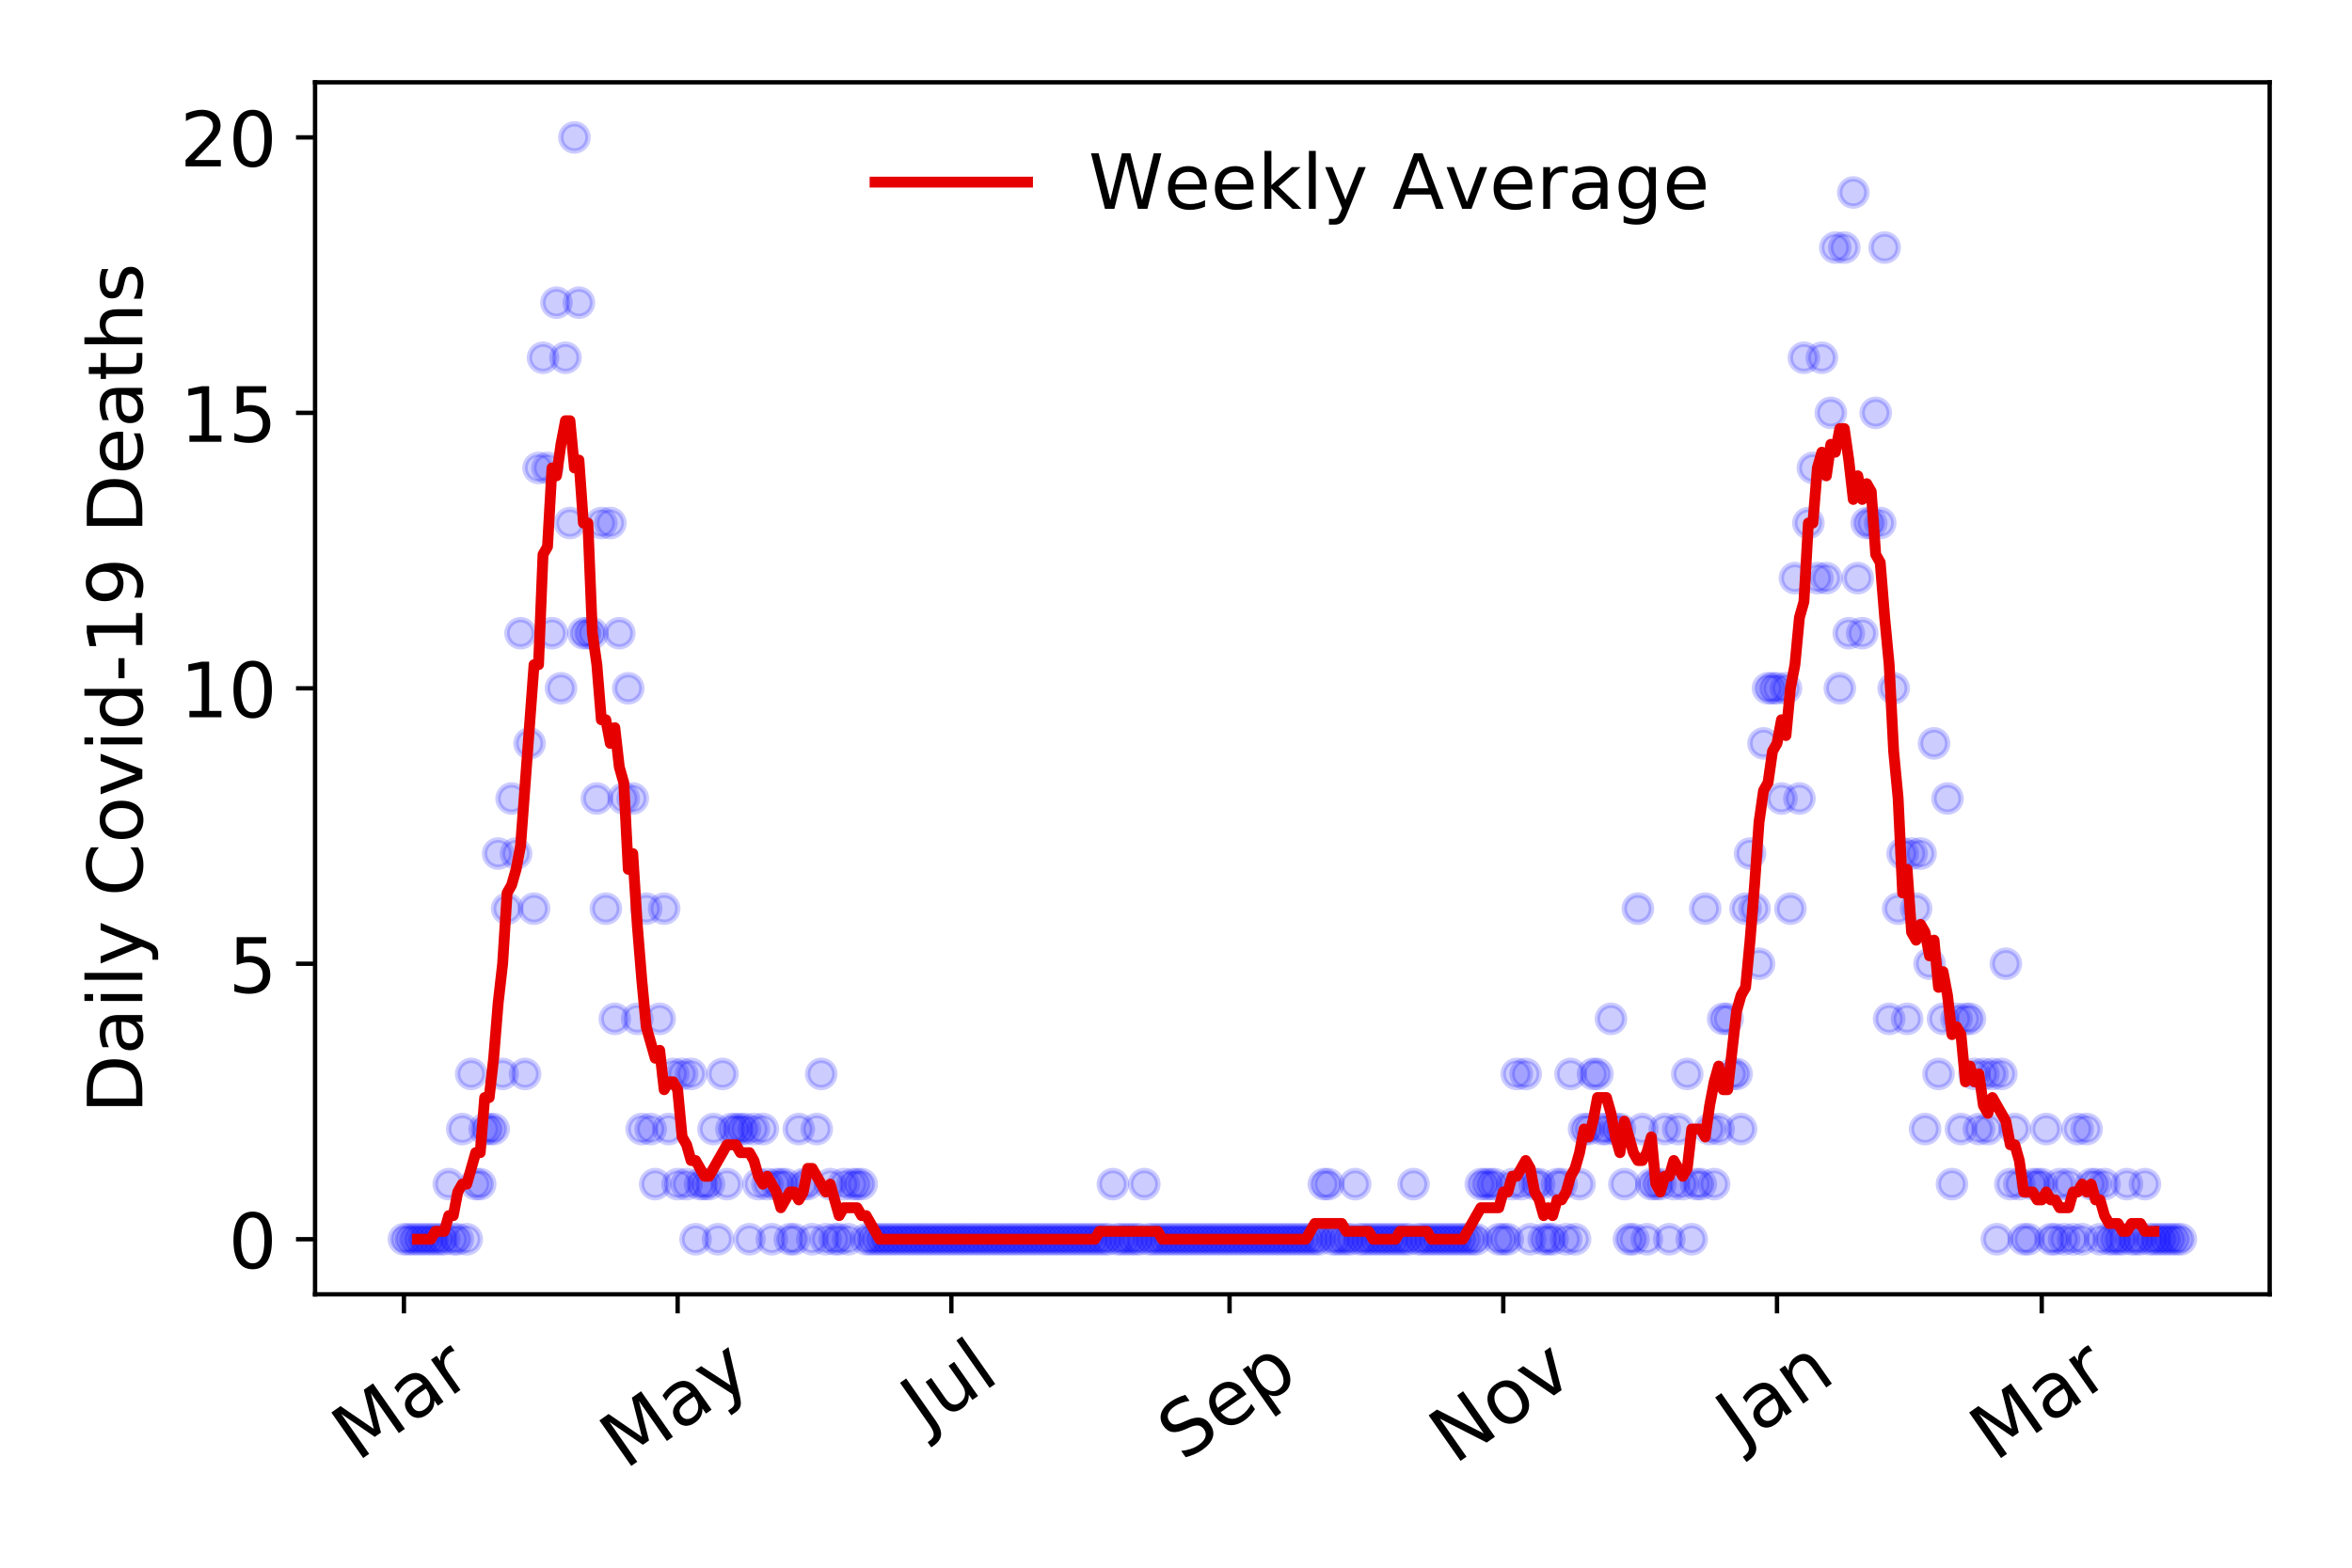 <?xml version="1.0" encoding="utf-8" standalone="no"?>
<!DOCTYPE svg PUBLIC "-//W3C//DTD SVG 1.1//EN"
  "http://www.w3.org/Graphics/SVG/1.1/DTD/svg11.dtd">
<!-- Created with matplotlib (https://matplotlib.org/) -->
<svg height="288pt" version="1.1" viewBox="0 0 432 288" width="432pt" xmlns="http://www.w3.org/2000/svg" xmlns:xlink="http://www.w3.org/1999/xlink">
 <defs>
  <style type="text/css">
*{stroke-linecap:butt;stroke-linejoin:round;}
  </style>
 </defs>
 <g id="figure_1">
  <g id="patch_1">
   <path d="M 0 288 
L 432 288 
L 432 0 
L 0 0 
z
" style="fill:#ffffff;"/>
  </g>
  <g id="axes_1">
   <g id="patch_2">
    <path d="M 57.87 237.778 
L 416.88 237.778 
L 416.88 15.12 
L 57.87 15.12 
z
" style="fill:#ffffff;"/>
   </g>
   <g id="matplotlib.axis_1">
    <g id="xtick_1">
     <g id="line2d_1">
      <defs>
       <path d="M 0 0 
L 0 3.5 
" id="maf063f1fd3" style="stroke:#000000;stroke-width:0.8;"/>
      </defs>
      <g>
       <use style="stroke:#000000;stroke-width:0.8;" x="74.189" xlink:href="#maf063f1fd3" y="237.778"/>
      </g>
     </g>
     <g id="text_1">
      <!-- Mar -->
      <defs>
       <path d="M 9.812 72.906 
L 24.516 72.906 
L 43.109 23.297 
L 61.812 72.906 
L 76.516 72.906 
L 76.516 0 
L 66.891 0 
L 66.891 64.016 
L 48.094 14.016 
L 38.188 14.016 
L 19.391 64.016 
L 19.391 0 
L 9.812 0 
z
" id="DejaVuSans-77"/>
       <path d="M 34.281 27.484 
Q 23.391 27.484 19.188 25 
Q 14.984 22.516 14.984 16.5 
Q 14.984 11.719 18.141 8.906 
Q 21.297 6.109 26.703 6.109 
Q 34.188 6.109 38.703 11.406 
Q 43.219 16.703 43.219 25.484 
L 43.219 27.484 
z
M 52.203 31.203 
L 52.203 0 
L 43.219 0 
L 43.219 8.297 
Q 40.141 3.328 35.547 0.953 
Q 30.953 -1.422 24.312 -1.422 
Q 15.922 -1.422 10.953 3.297 
Q 6 8.016 6 15.922 
Q 6 25.141 12.172 29.828 
Q 18.359 34.516 30.609 34.516 
L 43.219 34.516 
L 43.219 35.406 
Q 43.219 41.609 39.141 45 
Q 35.062 48.391 27.688 48.391 
Q 23 48.391 18.547 47.266 
Q 14.109 46.141 10.016 43.891 
L 10.016 52.203 
Q 14.938 54.109 19.578 55.047 
Q 24.219 56 28.609 56 
Q 40.484 56 46.344 49.844 
Q 52.203 43.703 52.203 31.203 
z
" id="DejaVuSans-97"/>
       <path d="M 41.109 46.297 
Q 39.594 47.172 37.812 47.578 
Q 36.031 48 33.891 48 
Q 26.266 48 22.188 43.047 
Q 18.109 38.094 18.109 28.812 
L 18.109 0 
L 9.078 0 
L 9.078 54.688 
L 18.109 54.688 
L 18.109 46.188 
Q 20.953 51.172 25.484 53.578 
Q 30.031 56 36.531 56 
Q 37.453 56 38.578 55.875 
Q 39.703 55.766 41.062 55.516 
z
" id="DejaVuSans-114"/>
      </defs>
      <g transform="translate(65.586 268.643)rotate(-35)scale(0.14 -0.14)">
       <use xlink:href="#DejaVuSans-77"/>
       <use x="86.279" xlink:href="#DejaVuSans-97"/>
       <use x="147.559" xlink:href="#DejaVuSans-114"/>
      </g>
     </g>
    </g>
    <g id="xtick_2">
     <g id="line2d_2">
      <g>
       <use style="stroke:#000000;stroke-width:0.8;" x="124.463" xlink:href="#maf063f1fd3" y="237.778"/>
      </g>
     </g>
     <g id="text_2">
      <!-- May -->
      <defs>
       <path d="M 32.172 -5.078 
Q 28.375 -14.844 24.75 -17.812 
Q 21.141 -20.797 15.094 -20.797 
L 7.906 -20.797 
L 7.906 -13.281 
L 13.188 -13.281 
Q 16.891 -13.281 18.938 -11.516 
Q 21 -9.766 23.484 -3.219 
L 25.094 0.875 
L 2.984 54.688 
L 12.5 54.688 
L 29.594 11.922 
L 46.688 54.688 
L 56.203 54.688 
z
" id="DejaVuSans-121"/>
      </defs>
      <g transform="translate(114.824 270.094)rotate(-35)scale(0.14 -0.14)">
       <use xlink:href="#DejaVuSans-77"/>
       <use x="86.279" xlink:href="#DejaVuSans-97"/>
       <use x="147.559" xlink:href="#DejaVuSans-121"/>
      </g>
     </g>
    </g>
    <g id="xtick_3">
     <g id="line2d_3">
      <g>
       <use style="stroke:#000000;stroke-width:0.8;" x="174.738" xlink:href="#maf063f1fd3" y="237.778"/>
      </g>
     </g>
     <g id="text_3">
      <!-- Jul -->
      <defs>
       <path d="M 9.812 72.906 
L 19.672 72.906 
L 19.672 5.078 
Q 19.672 -8.109 14.672 -14.062 
Q 9.672 -20.016 -1.422 -20.016 
L -5.172 -20.016 
L -5.172 -11.719 
L -2.094 -11.719 
Q 4.438 -11.719 7.125 -8.047 
Q 9.812 -4.391 9.812 5.078 
z
" id="DejaVuSans-74"/>
       <path d="M 8.5 21.578 
L 8.5 54.688 
L 17.484 54.688 
L 17.484 21.922 
Q 17.484 14.156 20.5 10.266 
Q 23.531 6.391 29.594 6.391 
Q 36.859 6.391 41.078 11.031 
Q 45.312 15.672 45.312 23.688 
L 45.312 54.688 
L 54.297 54.688 
L 54.297 0 
L 45.312 0 
L 45.312 8.406 
Q 42.047 3.422 37.719 1 
Q 33.406 -1.422 27.688 -1.422 
Q 18.266 -1.422 13.375 4.438 
Q 8.5 10.297 8.5 21.578 
z
M 31.109 56 
z
" id="DejaVuSans-117"/>
       <path d="M 9.422 75.984 
L 18.406 75.984 
L 18.406 0 
L 9.422 0 
z
" id="DejaVuSans-108"/>
      </defs>
      <g transform="translate(170.035 263.181)rotate(-35)scale(0.14 -0.14)">
       <use xlink:href="#DejaVuSans-74"/>
       <use x="29.492" xlink:href="#DejaVuSans-117"/>
       <use x="92.871" xlink:href="#DejaVuSans-108"/>
      </g>
     </g>
    </g>
    <g id="xtick_4">
     <g id="line2d_4">
      <g>
       <use style="stroke:#000000;stroke-width:0.8;" x="225.837" xlink:href="#maf063f1fd3" y="237.778"/>
      </g>
     </g>
     <g id="text_4">
      <!-- Sep -->
      <defs>
       <path d="M 53.516 70.516 
L 53.516 60.891 
Q 47.906 63.578 42.922 64.891 
Q 37.938 66.219 33.297 66.219 
Q 25.25 66.219 20.875 63.094 
Q 16.5 59.969 16.5 54.203 
Q 16.5 49.359 19.406 46.891 
Q 22.312 44.438 30.422 42.922 
L 36.375 41.703 
Q 47.406 39.594 52.656 34.297 
Q 57.906 29 57.906 20.125 
Q 57.906 9.516 50.797 4.047 
Q 43.703 -1.422 29.984 -1.422 
Q 24.812 -1.422 18.969 -0.25 
Q 13.141 0.922 6.891 3.219 
L 6.891 13.375 
Q 12.891 10.016 18.656 8.297 
Q 24.422 6.594 29.984 6.594 
Q 38.422 6.594 43.016 9.906 
Q 47.609 13.234 47.609 19.391 
Q 47.609 24.75 44.312 27.781 
Q 41.016 30.812 33.5 32.328 
L 27.484 33.5 
Q 16.453 35.688 11.516 40.375 
Q 6.594 45.062 6.594 53.422 
Q 6.594 63.094 13.406 68.656 
Q 20.219 74.219 32.172 74.219 
Q 37.312 74.219 42.625 73.281 
Q 47.953 72.359 53.516 70.516 
z
" id="DejaVuSans-83"/>
       <path d="M 56.203 29.594 
L 56.203 25.203 
L 14.891 25.203 
Q 15.484 15.922 20.484 11.062 
Q 25.484 6.203 34.422 6.203 
Q 39.594 6.203 44.453 7.469 
Q 49.312 8.734 54.109 11.281 
L 54.109 2.781 
Q 49.266 0.734 44.188 -0.344 
Q 39.109 -1.422 33.891 -1.422 
Q 20.797 -1.422 13.156 6.188 
Q 5.516 13.812 5.516 26.812 
Q 5.516 40.234 12.766 48.109 
Q 20.016 56 32.328 56 
Q 43.359 56 49.781 48.891 
Q 56.203 41.797 56.203 29.594 
z
M 47.219 32.234 
Q 47.125 39.594 43.094 43.984 
Q 39.062 48.391 32.422 48.391 
Q 24.906 48.391 20.391 44.141 
Q 15.875 39.891 15.188 32.172 
z
" id="DejaVuSans-101"/>
       <path d="M 18.109 8.203 
L 18.109 -20.797 
L 9.078 -20.797 
L 9.078 54.688 
L 18.109 54.688 
L 18.109 46.391 
Q 20.953 51.266 25.266 53.625 
Q 29.594 56 35.594 56 
Q 45.562 56 51.781 48.094 
Q 58.016 40.188 58.016 27.297 
Q 58.016 14.406 51.781 6.484 
Q 45.562 -1.422 35.594 -1.422 
Q 29.594 -1.422 25.266 0.953 
Q 20.953 3.328 18.109 8.203 
z
M 48.688 27.297 
Q 48.688 37.203 44.609 42.844 
Q 40.531 48.484 33.406 48.484 
Q 26.266 48.484 22.188 42.844 
Q 18.109 37.203 18.109 27.297 
Q 18.109 17.391 22.188 11.75 
Q 26.266 6.109 33.406 6.109 
Q 40.531 6.109 44.609 11.75 
Q 48.688 17.391 48.688 27.297 
z
" id="DejaVuSans-112"/>
      </defs>
      <g transform="translate(217.244 268.629)rotate(-35)scale(0.14 -0.14)">
       <use xlink:href="#DejaVuSans-83"/>
       <use x="63.477" xlink:href="#DejaVuSans-101"/>
       <use x="125" xlink:href="#DejaVuSans-112"/>
      </g>
     </g>
    </g>
    <g id="xtick_5">
     <g id="line2d_5">
      <g>
       <use style="stroke:#000000;stroke-width:0.8;" x="276.111" xlink:href="#maf063f1fd3" y="237.778"/>
      </g>
     </g>
     <g id="text_5">
      <!-- Nov -->
      <defs>
       <path d="M 9.812 72.906 
L 23.094 72.906 
L 55.422 11.922 
L 55.422 72.906 
L 64.984 72.906 
L 64.984 0 
L 51.703 0 
L 19.391 60.984 
L 19.391 0 
L 9.812 0 
z
" id="DejaVuSans-78"/>
       <path d="M 30.609 48.391 
Q 23.391 48.391 19.188 42.75 
Q 14.984 37.109 14.984 27.297 
Q 14.984 17.484 19.156 11.844 
Q 23.344 6.203 30.609 6.203 
Q 37.797 6.203 41.984 11.859 
Q 46.188 17.531 46.188 27.297 
Q 46.188 37.016 41.984 42.703 
Q 37.797 48.391 30.609 48.391 
z
M 30.609 56 
Q 42.328 56 49.016 48.375 
Q 55.719 40.766 55.719 27.297 
Q 55.719 13.875 49.016 6.219 
Q 42.328 -1.422 30.609 -1.422 
Q 18.844 -1.422 12.172 6.219 
Q 5.516 13.875 5.516 27.297 
Q 5.516 40.766 12.172 48.375 
Q 18.844 56 30.609 56 
z
" id="DejaVuSans-111"/>
       <path d="M 2.984 54.688 
L 12.5 54.688 
L 29.594 8.797 
L 46.688 54.688 
L 56.203 54.688 
L 35.688 0 
L 23.484 0 
z
" id="DejaVuSans-118"/>
      </defs>
      <g transform="translate(267.135 269.166)rotate(-35)scale(0.14 -0.14)">
       <use xlink:href="#DejaVuSans-78"/>
       <use x="74.805" xlink:href="#DejaVuSans-111"/>
       <use x="135.986" xlink:href="#DejaVuSans-118"/>
      </g>
     </g>
    </g>
    <g id="xtick_6">
     <g id="line2d_6">
      <g>
       <use style="stroke:#000000;stroke-width:0.8;" x="326.386" xlink:href="#maf063f1fd3" y="237.778"/>
      </g>
     </g>
     <g id="text_6">
      <!-- Jan -->
      <defs>
       <path d="M 54.891 33.016 
L 54.891 0 
L 45.906 0 
L 45.906 32.719 
Q 45.906 40.484 42.875 44.328 
Q 39.844 48.188 33.797 48.188 
Q 26.516 48.188 22.312 43.547 
Q 18.109 38.922 18.109 30.906 
L 18.109 0 
L 9.078 0 
L 9.078 54.688 
L 18.109 54.688 
L 18.109 46.188 
Q 21.344 51.125 25.703 53.562 
Q 30.078 56 35.797 56 
Q 45.219 56 50.047 50.172 
Q 54.891 44.344 54.891 33.016 
z
" id="DejaVuSans-110"/>
      </defs>
      <g transform="translate(319.762 265.871)rotate(-35)scale(0.14 -0.14)">
       <use xlink:href="#DejaVuSans-74"/>
       <use x="29.492" xlink:href="#DejaVuSans-97"/>
       <use x="90.771" xlink:href="#DejaVuSans-110"/>
      </g>
     </g>
    </g>
    <g id="xtick_7">
     <g id="line2d_7">
      <g>
       <use style="stroke:#000000;stroke-width:0.8;" x="375.012" xlink:href="#maf063f1fd3" y="237.778"/>
      </g>
     </g>
     <g id="text_7">
      <!-- Mar -->
      <g transform="translate(366.409 268.643)rotate(-35)scale(0.14 -0.14)">
       <use xlink:href="#DejaVuSans-77"/>
       <use x="86.279" xlink:href="#DejaVuSans-97"/>
       <use x="147.559" xlink:href="#DejaVuSans-114"/>
      </g>
     </g>
    </g>
   </g>
   <g id="matplotlib.axis_2">
    <g id="ytick_1">
     <g id="line2d_8">
      <defs>
       <path d="M 0 0 
L -3.5 0 
" id="mc84d3fa01d" style="stroke:#000000;stroke-width:0.8;"/>
      </defs>
      <g>
       <use style="stroke:#000000;stroke-width:0.8;" x="57.87" xlink:href="#mc84d3fa01d" y="227.657"/>
      </g>
     </g>
     <g id="text_8">
      <!-- 0 -->
      <defs>
       <path d="M 31.781 66.406 
Q 24.172 66.406 20.328 58.906 
Q 16.5 51.422 16.5 36.375 
Q 16.5 21.391 20.328 13.891 
Q 24.172 6.391 31.781 6.391 
Q 39.453 6.391 43.281 13.891 
Q 47.125 21.391 47.125 36.375 
Q 47.125 51.422 43.281 58.906 
Q 39.453 66.406 31.781 66.406 
z
M 31.781 74.219 
Q 44.047 74.219 50.516 64.516 
Q 56.984 54.828 56.984 36.375 
Q 56.984 17.969 50.516 8.266 
Q 44.047 -1.422 31.781 -1.422 
Q 19.531 -1.422 13.062 8.266 
Q 6.594 17.969 6.594 36.375 
Q 6.594 54.828 13.062 64.516 
Q 19.531 74.219 31.781 74.219 
z
" id="DejaVuSans-48"/>
      </defs>
      <g transform="translate(41.962 232.976)scale(0.14 -0.14)">
       <use xlink:href="#DejaVuSans-48"/>
      </g>
     </g>
    </g>
    <g id="ytick_2">
     <g id="line2d_9">
      <g>
       <use style="stroke:#000000;stroke-width:0.8;" x="57.87" xlink:href="#mc84d3fa01d" y="177.053"/>
      </g>
     </g>
     <g id="text_9">
      <!-- 5 -->
      <defs>
       <path d="M 10.797 72.906 
L 49.516 72.906 
L 49.516 64.594 
L 19.828 64.594 
L 19.828 46.734 
Q 21.969 47.469 24.109 47.828 
Q 26.266 48.188 28.422 48.188 
Q 40.625 48.188 47.75 41.5 
Q 54.891 34.812 54.891 23.391 
Q 54.891 11.625 47.562 5.094 
Q 40.234 -1.422 26.906 -1.422 
Q 22.312 -1.422 17.547 -0.641 
Q 12.797 0.141 7.719 1.703 
L 7.719 11.625 
Q 12.109 9.234 16.797 8.062 
Q 21.484 6.891 26.703 6.891 
Q 35.156 6.891 40.078 11.328 
Q 45.016 15.766 45.016 23.391 
Q 45.016 31 40.078 35.438 
Q 35.156 39.891 26.703 39.891 
Q 22.75 39.891 18.812 39.016 
Q 14.891 38.141 10.797 36.281 
z
" id="DejaVuSans-53"/>
      </defs>
      <g transform="translate(41.962 182.372)scale(0.14 -0.14)">
       <use xlink:href="#DejaVuSans-53"/>
      </g>
     </g>
    </g>
    <g id="ytick_3">
     <g id="line2d_10">
      <g>
       <use style="stroke:#000000;stroke-width:0.8;" x="57.87" xlink:href="#mc84d3fa01d" y="126.449"/>
      </g>
     </g>
     <g id="text_10">
      <!-- 10 -->
      <defs>
       <path d="M 12.406 8.297 
L 28.516 8.297 
L 28.516 63.922 
L 10.984 60.406 
L 10.984 69.391 
L 28.422 72.906 
L 38.281 72.906 
L 38.281 8.297 
L 54.391 8.297 
L 54.391 0 
L 12.406 0 
z
" id="DejaVuSans-49"/>
      </defs>
      <g transform="translate(33.055 131.768)scale(0.14 -0.14)">
       <use xlink:href="#DejaVuSans-49"/>
       <use x="63.623" xlink:href="#DejaVuSans-48"/>
      </g>
     </g>
    </g>
    <g id="ytick_4">
     <g id="line2d_11">
      <g>
       <use style="stroke:#000000;stroke-width:0.8;" x="57.87" xlink:href="#mc84d3fa01d" y="75.845"/>
      </g>
     </g>
     <g id="text_11">
      <!-- 15 -->
      <g transform="translate(33.055 81.164)scale(0.14 -0.14)">
       <use xlink:href="#DejaVuSans-49"/>
       <use x="63.623" xlink:href="#DejaVuSans-53"/>
      </g>
     </g>
    </g>
    <g id="ytick_5">
     <g id="line2d_12">
      <g>
       <use style="stroke:#000000;stroke-width:0.8;" x="57.87" xlink:href="#mc84d3fa01d" y="25.241"/>
      </g>
     </g>
     <g id="text_12">
      <!-- 20 -->
      <defs>
       <path d="M 19.188 8.297 
L 53.609 8.297 
L 53.609 0 
L 7.328 0 
L 7.328 8.297 
Q 12.938 14.109 22.625 23.891 
Q 32.328 33.688 34.812 36.531 
Q 39.547 41.844 41.422 45.531 
Q 43.312 49.219 43.312 52.781 
Q 43.312 58.594 39.234 62.25 
Q 35.156 65.922 28.609 65.922 
Q 23.969 65.922 18.812 64.312 
Q 13.672 62.703 7.812 59.422 
L 7.812 69.391 
Q 13.766 71.781 18.938 73 
Q 24.125 74.219 28.422 74.219 
Q 39.75 74.219 46.484 68.547 
Q 53.219 62.891 53.219 53.422 
Q 53.219 48.922 51.531 44.891 
Q 49.859 40.875 45.406 35.406 
Q 44.188 33.984 37.641 27.219 
Q 31.109 20.453 19.188 8.297 
z
" id="DejaVuSans-50"/>
      </defs>
      <g transform="translate(33.055 30.56)scale(0.14 -0.14)">
       <use xlink:href="#DejaVuSans-50"/>
       <use x="63.623" xlink:href="#DejaVuSans-48"/>
      </g>
     </g>
    </g>
    <g id="text_13">
     <!-- Daily Covid-19 Deaths -->
     <defs>
      <path d="M 19.672 64.797 
L 19.672 8.109 
L 31.594 8.109 
Q 46.688 8.109 53.688 14.938 
Q 60.688 21.781 60.688 36.531 
Q 60.688 51.172 53.688 57.984 
Q 46.688 64.797 31.594 64.797 
z
M 9.812 72.906 
L 30.078 72.906 
Q 51.266 72.906 61.172 64.094 
Q 71.094 55.281 71.094 36.531 
Q 71.094 17.672 61.125 8.828 
Q 51.172 0 30.078 0 
L 9.812 0 
z
" id="DejaVuSans-68"/>
      <path d="M 9.422 54.688 
L 18.406 54.688 
L 18.406 0 
L 9.422 0 
z
M 9.422 75.984 
L 18.406 75.984 
L 18.406 64.594 
L 9.422 64.594 
z
" id="DejaVuSans-105"/>
      <path id="DejaVuSans-32"/>
      <path d="M 64.406 67.281 
L 64.406 56.891 
Q 59.422 61.531 53.781 63.812 
Q 48.141 66.109 41.797 66.109 
Q 29.297 66.109 22.656 58.469 
Q 16.016 50.828 16.016 36.375 
Q 16.016 21.969 22.656 14.328 
Q 29.297 6.688 41.797 6.688 
Q 48.141 6.688 53.781 8.984 
Q 59.422 11.281 64.406 15.922 
L 64.406 5.609 
Q 59.234 2.094 53.438 0.328 
Q 47.656 -1.422 41.219 -1.422 
Q 24.656 -1.422 15.125 8.703 
Q 5.609 18.844 5.609 36.375 
Q 5.609 53.953 15.125 64.078 
Q 24.656 74.219 41.219 74.219 
Q 47.75 74.219 53.531 72.484 
Q 59.328 70.75 64.406 67.281 
z
" id="DejaVuSans-67"/>
      <path d="M 45.406 46.391 
L 45.406 75.984 
L 54.391 75.984 
L 54.391 0 
L 45.406 0 
L 45.406 8.203 
Q 42.578 3.328 38.25 0.953 
Q 33.938 -1.422 27.875 -1.422 
Q 17.969 -1.422 11.734 6.484 
Q 5.516 14.406 5.516 27.297 
Q 5.516 40.188 11.734 48.094 
Q 17.969 56 27.875 56 
Q 33.938 56 38.25 53.625 
Q 42.578 51.266 45.406 46.391 
z
M 14.797 27.297 
Q 14.797 17.391 18.875 11.75 
Q 22.953 6.109 30.078 6.109 
Q 37.203 6.109 41.297 11.75 
Q 45.406 17.391 45.406 27.297 
Q 45.406 37.203 41.297 42.844 
Q 37.203 48.484 30.078 48.484 
Q 22.953 48.484 18.875 42.844 
Q 14.797 37.203 14.797 27.297 
z
" id="DejaVuSans-100"/>
      <path d="M 4.891 31.391 
L 31.203 31.391 
L 31.203 23.391 
L 4.891 23.391 
z
" id="DejaVuSans-45"/>
      <path d="M 10.984 1.516 
L 10.984 10.5 
Q 14.703 8.734 18.5 7.812 
Q 22.312 6.891 25.984 6.891 
Q 35.75 6.891 40.891 13.453 
Q 46.047 20.016 46.781 33.406 
Q 43.953 29.203 39.594 26.953 
Q 35.25 24.703 29.984 24.703 
Q 19.047 24.703 12.672 31.312 
Q 6.297 37.938 6.297 49.422 
Q 6.297 60.641 12.938 67.422 
Q 19.578 74.219 30.609 74.219 
Q 43.266 74.219 49.922 64.516 
Q 56.594 54.828 56.594 36.375 
Q 56.594 19.141 48.406 8.859 
Q 40.234 -1.422 26.422 -1.422 
Q 22.703 -1.422 18.891 -0.688 
Q 15.094 0.047 10.984 1.516 
z
M 30.609 32.422 
Q 37.25 32.422 41.125 36.953 
Q 45.016 41.5 45.016 49.422 
Q 45.016 57.281 41.125 61.844 
Q 37.25 66.406 30.609 66.406 
Q 23.969 66.406 20.094 61.844 
Q 16.219 57.281 16.219 49.422 
Q 16.219 41.5 20.094 36.953 
Q 23.969 32.422 30.609 32.422 
z
" id="DejaVuSans-57"/>
      <path d="M 18.312 70.219 
L 18.312 54.688 
L 36.812 54.688 
L 36.812 47.703 
L 18.312 47.703 
L 18.312 18.016 
Q 18.312 11.328 20.141 9.422 
Q 21.969 7.516 27.594 7.516 
L 36.812 7.516 
L 36.812 0 
L 27.594 0 
Q 17.188 0 13.234 3.875 
Q 9.281 7.766 9.281 18.016 
L 9.281 47.703 
L 2.688 47.703 
L 2.688 54.688 
L 9.281 54.688 
L 9.281 70.219 
z
" id="DejaVuSans-116"/>
      <path d="M 54.891 33.016 
L 54.891 0 
L 45.906 0 
L 45.906 32.719 
Q 45.906 40.484 42.875 44.328 
Q 39.844 48.188 33.797 48.188 
Q 26.516 48.188 22.312 43.547 
Q 18.109 38.922 18.109 30.906 
L 18.109 0 
L 9.078 0 
L 9.078 75.984 
L 18.109 75.984 
L 18.109 46.188 
Q 21.344 51.125 25.703 53.562 
Q 30.078 56 35.797 56 
Q 45.219 56 50.047 50.172 
Q 54.891 44.344 54.891 33.016 
z
" id="DejaVuSans-104"/>
      <path d="M 44.281 53.078 
L 44.281 44.578 
Q 40.484 46.531 36.375 47.5 
Q 32.281 48.484 27.875 48.484 
Q 21.188 48.484 17.844 46.438 
Q 14.5 44.391 14.5 40.281 
Q 14.5 37.156 16.891 35.375 
Q 19.281 33.594 26.516 31.984 
L 29.594 31.297 
Q 39.156 29.25 43.188 25.516 
Q 47.219 21.781 47.219 15.094 
Q 47.219 7.469 41.188 3.016 
Q 35.156 -1.422 24.609 -1.422 
Q 20.219 -1.422 15.453 -0.562 
Q 10.688 0.297 5.422 2 
L 5.422 11.281 
Q 10.406 8.688 15.234 7.391 
Q 20.062 6.109 24.812 6.109 
Q 31.156 6.109 34.562 8.281 
Q 37.984 10.453 37.984 14.406 
Q 37.984 18.062 35.516 20.016 
Q 33.062 21.969 24.703 23.781 
L 21.578 24.516 
Q 13.234 26.266 9.516 29.906 
Q 5.812 33.547 5.812 39.891 
Q 5.812 47.609 11.281 51.797 
Q 16.75 56 26.812 56 
Q 31.781 56 36.172 55.266 
Q 40.578 54.547 44.281 53.078 
z
" id="DejaVuSans-115"/>
     </defs>
     <g transform="translate(26.143 204.56)rotate(-90)scale(0.14 -0.14)">
      <use xlink:href="#DejaVuSans-68"/>
      <use x="77.002" xlink:href="#DejaVuSans-97"/>
      <use x="138.281" xlink:href="#DejaVuSans-105"/>
      <use x="166.064" xlink:href="#DejaVuSans-108"/>
      <use x="193.848" xlink:href="#DejaVuSans-121"/>
      <use x="253.027" xlink:href="#DejaVuSans-32"/>
      <use x="284.814" xlink:href="#DejaVuSans-67"/>
      <use x="354.639" xlink:href="#DejaVuSans-111"/>
      <use x="415.82" xlink:href="#DejaVuSans-118"/>
      <use x="475" xlink:href="#DejaVuSans-105"/>
      <use x="502.783" xlink:href="#DejaVuSans-100"/>
      <use x="566.26" xlink:href="#DejaVuSans-45"/>
      <use x="602.344" xlink:href="#DejaVuSans-49"/>
      <use x="665.967" xlink:href="#DejaVuSans-57"/>
      <use x="729.59" xlink:href="#DejaVuSans-32"/>
      <use x="761.377" xlink:href="#DejaVuSans-68"/>
      <use x="838.379" xlink:href="#DejaVuSans-101"/>
      <use x="899.902" xlink:href="#DejaVuSans-97"/>
      <use x="961.182" xlink:href="#DejaVuSans-116"/>
      <use x="1000.391" xlink:href="#DejaVuSans-104"/>
      <use x="1063.77" xlink:href="#DejaVuSans-115"/>
     </g>
    </g>
   </g>
   <g id="line2d_13">
    <defs>
     <path d="M 0 2.5 
C 0.663 2.5 1.299 2.237 1.768 1.768 
C 2.237 1.299 2.5 0.663 2.5 0 
C 2.5 -0.663 2.237 -1.299 1.768 -1.768 
C 1.299 -2.237 0.663 -2.5 0 -2.5 
C -0.663 -2.5 -1.299 -2.237 -1.768 -1.768 
C -2.237 -1.299 -2.5 -0.663 -2.5 0 
C -2.5 0.663 -2.237 1.299 -1.768 1.768 
C -1.299 2.237 -0.663 2.5 0 2.5 
z
" id="mba0086d46b" style="stroke:#0000ff;stroke-opacity:0.2;"/>
    </defs>
    <g clip-path="url(#pa0f1597521)">
     <use style="fill:#0000ff;fill-opacity:0.2;stroke:#0000ff;stroke-opacity:0.2;" x="74.189" xlink:href="#mba0086d46b" y="227.657"/>
     <use style="fill:#0000ff;fill-opacity:0.2;stroke:#0000ff;stroke-opacity:0.2;" x="75.013" xlink:href="#mba0086d46b" y="227.657"/>
     <use style="fill:#0000ff;fill-opacity:0.2;stroke:#0000ff;stroke-opacity:0.2;" x="75.837" xlink:href="#mba0086d46b" y="227.657"/>
     <use style="fill:#0000ff;fill-opacity:0.2;stroke:#0000ff;stroke-opacity:0.2;" x="76.661" xlink:href="#mba0086d46b" y="227.657"/>
     <use style="fill:#0000ff;fill-opacity:0.2;stroke:#0000ff;stroke-opacity:0.2;" x="77.485" xlink:href="#mba0086d46b" y="227.657"/>
     <use style="fill:#0000ff;fill-opacity:0.2;stroke:#0000ff;stroke-opacity:0.2;" x="78.31" xlink:href="#mba0086d46b" y="227.657"/>
     <use style="fill:#0000ff;fill-opacity:0.2;stroke:#0000ff;stroke-opacity:0.2;" x="79.134" xlink:href="#mba0086d46b" y="227.657"/>
     <use style="fill:#0000ff;fill-opacity:0.2;stroke:#0000ff;stroke-opacity:0.2;" x="79.958" xlink:href="#mba0086d46b" y="227.657"/>
     <use style="fill:#0000ff;fill-opacity:0.2;stroke:#0000ff;stroke-opacity:0.2;" x="80.782" xlink:href="#mba0086d46b" y="227.657"/>
     <use style="fill:#0000ff;fill-opacity:0.2;stroke:#0000ff;stroke-opacity:0.2;" x="81.606" xlink:href="#mba0086d46b" y="227.657"/>
     <use style="fill:#0000ff;fill-opacity:0.2;stroke:#0000ff;stroke-opacity:0.2;" x="82.43" xlink:href="#mba0086d46b" y="217.537"/>
     <use style="fill:#0000ff;fill-opacity:0.2;stroke:#0000ff;stroke-opacity:0.2;" x="83.255" xlink:href="#mba0086d46b" y="227.657"/>
     <use style="fill:#0000ff;fill-opacity:0.2;stroke:#0000ff;stroke-opacity:0.2;" x="84.079" xlink:href="#mba0086d46b" y="227.657"/>
     <use style="fill:#0000ff;fill-opacity:0.2;stroke:#0000ff;stroke-opacity:0.2;" x="84.903" xlink:href="#mba0086d46b" y="207.416"/>
     <use style="fill:#0000ff;fill-opacity:0.2;stroke:#0000ff;stroke-opacity:0.2;" x="85.727" xlink:href="#mba0086d46b" y="227.657"/>
     <use style="fill:#0000ff;fill-opacity:0.2;stroke:#0000ff;stroke-opacity:0.2;" x="86.551" xlink:href="#mba0086d46b" y="197.295"/>
     <use style="fill:#0000ff;fill-opacity:0.2;stroke:#0000ff;stroke-opacity:0.2;" x="87.375" xlink:href="#mba0086d46b" y="217.537"/>
     <use style="fill:#0000ff;fill-opacity:0.2;stroke:#0000ff;stroke-opacity:0.2;" x="88.2" xlink:href="#mba0086d46b" y="217.537"/>
     <use style="fill:#0000ff;fill-opacity:0.2;stroke:#0000ff;stroke-opacity:0.2;" x="89.024" xlink:href="#mba0086d46b" y="207.416"/>
     <use style="fill:#0000ff;fill-opacity:0.2;stroke:#0000ff;stroke-opacity:0.2;" x="89.848" xlink:href="#mba0086d46b" y="207.416"/>
     <use style="fill:#0000ff;fill-opacity:0.2;stroke:#0000ff;stroke-opacity:0.2;" x="90.672" xlink:href="#mba0086d46b" y="207.416"/>
     <use style="fill:#0000ff;fill-opacity:0.2;stroke:#0000ff;stroke-opacity:0.2;" x="91.496" xlink:href="#mba0086d46b" y="156.812"/>
     <use style="fill:#0000ff;fill-opacity:0.2;stroke:#0000ff;stroke-opacity:0.2;" x="92.32" xlink:href="#mba0086d46b" y="197.295"/>
     <use style="fill:#0000ff;fill-opacity:0.2;stroke:#0000ff;stroke-opacity:0.2;" x="93.145" xlink:href="#mba0086d46b" y="166.932"/>
     <use style="fill:#0000ff;fill-opacity:0.2;stroke:#0000ff;stroke-opacity:0.2;" x="93.969" xlink:href="#mba0086d46b" y="146.691"/>
     <use style="fill:#0000ff;fill-opacity:0.2;stroke:#0000ff;stroke-opacity:0.2;" x="94.793" xlink:href="#mba0086d46b" y="156.812"/>
     <use style="fill:#0000ff;fill-opacity:0.2;stroke:#0000ff;stroke-opacity:0.2;" x="95.617" xlink:href="#mba0086d46b" y="116.328"/>
     <use style="fill:#0000ff;fill-opacity:0.2;stroke:#0000ff;stroke-opacity:0.2;" x="96.441" xlink:href="#mba0086d46b" y="197.295"/>
     <use style="fill:#0000ff;fill-opacity:0.2;stroke:#0000ff;stroke-opacity:0.2;" x="97.265" xlink:href="#mba0086d46b" y="136.57"/>
     <use style="fill:#0000ff;fill-opacity:0.2;stroke:#0000ff;stroke-opacity:0.2;" x="98.09" xlink:href="#mba0086d46b" y="166.932"/>
     <use style="fill:#0000ff;fill-opacity:0.2;stroke:#0000ff;stroke-opacity:0.2;" x="98.914" xlink:href="#mba0086d46b" y="85.966"/>
     <use style="fill:#0000ff;fill-opacity:0.2;stroke:#0000ff;stroke-opacity:0.2;" x="99.738" xlink:href="#mba0086d46b" y="65.724"/>
     <use style="fill:#0000ff;fill-opacity:0.2;stroke:#0000ff;stroke-opacity:0.2;" x="100.562" xlink:href="#mba0086d46b" y="85.966"/>
     <use style="fill:#0000ff;fill-opacity:0.2;stroke:#0000ff;stroke-opacity:0.2;" x="101.386" xlink:href="#mba0086d46b" y="116.328"/>
     <use style="fill:#0000ff;fill-opacity:0.2;stroke:#0000ff;stroke-opacity:0.2;" x="102.211" xlink:href="#mba0086d46b" y="55.603"/>
     <use style="fill:#0000ff;fill-opacity:0.2;stroke:#0000ff;stroke-opacity:0.2;" x="103.035" xlink:href="#mba0086d46b" y="126.449"/>
     <use style="fill:#0000ff;fill-opacity:0.2;stroke:#0000ff;stroke-opacity:0.2;" x="103.859" xlink:href="#mba0086d46b" y="65.724"/>
     <use style="fill:#0000ff;fill-opacity:0.2;stroke:#0000ff;stroke-opacity:0.2;" x="104.683" xlink:href="#mba0086d46b" y="96.087"/>
     <use style="fill:#0000ff;fill-opacity:0.2;stroke:#0000ff;stroke-opacity:0.2;" x="105.507" xlink:href="#mba0086d46b" y="25.241"/>
     <use style="fill:#0000ff;fill-opacity:0.2;stroke:#0000ff;stroke-opacity:0.2;" x="106.331" xlink:href="#mba0086d46b" y="55.603"/>
     <use style="fill:#0000ff;fill-opacity:0.2;stroke:#0000ff;stroke-opacity:0.2;" x="107.156" xlink:href="#mba0086d46b" y="116.328"/>
     <use style="fill:#0000ff;fill-opacity:0.2;stroke:#0000ff;stroke-opacity:0.2;" x="107.98" xlink:href="#mba0086d46b" y="116.328"/>
     <use style="fill:#0000ff;fill-opacity:0.2;stroke:#0000ff;stroke-opacity:0.2;" x="108.804" xlink:href="#mba0086d46b" y="116.328"/>
     <use style="fill:#0000ff;fill-opacity:0.2;stroke:#0000ff;stroke-opacity:0.2;" x="109.628" xlink:href="#mba0086d46b" y="146.691"/>
     <use style="fill:#0000ff;fill-opacity:0.2;stroke:#0000ff;stroke-opacity:0.2;" x="110.452" xlink:href="#mba0086d46b" y="96.087"/>
     <use style="fill:#0000ff;fill-opacity:0.2;stroke:#0000ff;stroke-opacity:0.2;" x="111.276" xlink:href="#mba0086d46b" y="166.932"/>
     <use style="fill:#0000ff;fill-opacity:0.2;stroke:#0000ff;stroke-opacity:0.2;" x="112.101" xlink:href="#mba0086d46b" y="96.087"/>
     <use style="fill:#0000ff;fill-opacity:0.2;stroke:#0000ff;stroke-opacity:0.2;" x="112.925" xlink:href="#mba0086d46b" y="187.174"/>
     <use style="fill:#0000ff;fill-opacity:0.2;stroke:#0000ff;stroke-opacity:0.2;" x="113.749" xlink:href="#mba0086d46b" y="116.328"/>
     <use style="fill:#0000ff;fill-opacity:0.2;stroke:#0000ff;stroke-opacity:0.2;" x="114.573" xlink:href="#mba0086d46b" y="146.691"/>
     <use style="fill:#0000ff;fill-opacity:0.2;stroke:#0000ff;stroke-opacity:0.2;" x="115.397" xlink:href="#mba0086d46b" y="126.449"/>
     <use style="fill:#0000ff;fill-opacity:0.2;stroke:#0000ff;stroke-opacity:0.2;" x="116.221" xlink:href="#mba0086d46b" y="146.691"/>
     <use style="fill:#0000ff;fill-opacity:0.2;stroke:#0000ff;stroke-opacity:0.2;" x="117.046" xlink:href="#mba0086d46b" y="187.174"/>
     <use style="fill:#0000ff;fill-opacity:0.2;stroke:#0000ff;stroke-opacity:0.2;" x="117.87" xlink:href="#mba0086d46b" y="207.416"/>
     <use style="fill:#0000ff;fill-opacity:0.2;stroke:#0000ff;stroke-opacity:0.2;" x="118.694" xlink:href="#mba0086d46b" y="166.932"/>
     <use style="fill:#0000ff;fill-opacity:0.2;stroke:#0000ff;stroke-opacity:0.2;" x="119.518" xlink:href="#mba0086d46b" y="207.416"/>
     <use style="fill:#0000ff;fill-opacity:0.2;stroke:#0000ff;stroke-opacity:0.2;" x="120.342" xlink:href="#mba0086d46b" y="217.537"/>
     <use style="fill:#0000ff;fill-opacity:0.2;stroke:#0000ff;stroke-opacity:0.2;" x="121.167" xlink:href="#mba0086d46b" y="187.174"/>
     <use style="fill:#0000ff;fill-opacity:0.2;stroke:#0000ff;stroke-opacity:0.2;" x="121.991" xlink:href="#mba0086d46b" y="166.932"/>
     <use style="fill:#0000ff;fill-opacity:0.2;stroke:#0000ff;stroke-opacity:0.2;" x="122.815" xlink:href="#mba0086d46b" y="207.416"/>
     <use style="fill:#0000ff;fill-opacity:0.2;stroke:#0000ff;stroke-opacity:0.2;" x="123.639" xlink:href="#mba0086d46b" y="197.295"/>
     <use style="fill:#0000ff;fill-opacity:0.2;stroke:#0000ff;stroke-opacity:0.2;" x="124.463" xlink:href="#mba0086d46b" y="217.537"/>
     <use style="fill:#0000ff;fill-opacity:0.2;stroke:#0000ff;stroke-opacity:0.2;" x="125.287" xlink:href="#mba0086d46b" y="197.295"/>
     <use style="fill:#0000ff;fill-opacity:0.2;stroke:#0000ff;stroke-opacity:0.2;" x="126.112" xlink:href="#mba0086d46b" y="217.537"/>
     <use style="fill:#0000ff;fill-opacity:0.2;stroke:#0000ff;stroke-opacity:0.2;" x="126.936" xlink:href="#mba0086d46b" y="197.295"/>
     <use style="fill:#0000ff;fill-opacity:0.2;stroke:#0000ff;stroke-opacity:0.2;" x="127.76" xlink:href="#mba0086d46b" y="227.657"/>
     <use style="fill:#0000ff;fill-opacity:0.2;stroke:#0000ff;stroke-opacity:0.2;" x="128.584" xlink:href="#mba0086d46b" y="217.537"/>
     <use style="fill:#0000ff;fill-opacity:0.2;stroke:#0000ff;stroke-opacity:0.2;" x="129.408" xlink:href="#mba0086d46b" y="217.537"/>
     <use style="fill:#0000ff;fill-opacity:0.2;stroke:#0000ff;stroke-opacity:0.2;" x="130.232" xlink:href="#mba0086d46b" y="217.537"/>
     <use style="fill:#0000ff;fill-opacity:0.2;stroke:#0000ff;stroke-opacity:0.2;" x="131.057" xlink:href="#mba0086d46b" y="207.416"/>
     <use style="fill:#0000ff;fill-opacity:0.2;stroke:#0000ff;stroke-opacity:0.2;" x="131.881" xlink:href="#mba0086d46b" y="227.657"/>
     <use style="fill:#0000ff;fill-opacity:0.2;stroke:#0000ff;stroke-opacity:0.2;" x="132.705" xlink:href="#mba0086d46b" y="197.295"/>
     <use style="fill:#0000ff;fill-opacity:0.2;stroke:#0000ff;stroke-opacity:0.2;" x="133.529" xlink:href="#mba0086d46b" y="217.537"/>
     <use style="fill:#0000ff;fill-opacity:0.2;stroke:#0000ff;stroke-opacity:0.2;" x="134.353" xlink:href="#mba0086d46b" y="207.416"/>
     <use style="fill:#0000ff;fill-opacity:0.2;stroke:#0000ff;stroke-opacity:0.2;" x="135.177" xlink:href="#mba0086d46b" y="207.416"/>
     <use style="fill:#0000ff;fill-opacity:0.2;stroke:#0000ff;stroke-opacity:0.2;" x="136.002" xlink:href="#mba0086d46b" y="207.416"/>
     <use style="fill:#0000ff;fill-opacity:0.2;stroke:#0000ff;stroke-opacity:0.2;" x="136.826" xlink:href="#mba0086d46b" y="207.416"/>
     <use style="fill:#0000ff;fill-opacity:0.2;stroke:#0000ff;stroke-opacity:0.2;" x="137.65" xlink:href="#mba0086d46b" y="227.657"/>
     <use style="fill:#0000ff;fill-opacity:0.2;stroke:#0000ff;stroke-opacity:0.2;" x="138.474" xlink:href="#mba0086d46b" y="207.416"/>
     <use style="fill:#0000ff;fill-opacity:0.2;stroke:#0000ff;stroke-opacity:0.2;" x="139.298" xlink:href="#mba0086d46b" y="217.537"/>
     <use style="fill:#0000ff;fill-opacity:0.2;stroke:#0000ff;stroke-opacity:0.2;" x="140.123" xlink:href="#mba0086d46b" y="207.416"/>
     <use style="fill:#0000ff;fill-opacity:0.2;stroke:#0000ff;stroke-opacity:0.2;" x="140.947" xlink:href="#mba0086d46b" y="217.537"/>
     <use style="fill:#0000ff;fill-opacity:0.2;stroke:#0000ff;stroke-opacity:0.2;" x="141.771" xlink:href="#mba0086d46b" y="227.657"/>
     <use style="fill:#0000ff;fill-opacity:0.2;stroke:#0000ff;stroke-opacity:0.2;" x="142.595" xlink:href="#mba0086d46b" y="217.537"/>
     <use style="fill:#0000ff;fill-opacity:0.2;stroke:#0000ff;stroke-opacity:0.2;" x="143.419" xlink:href="#mba0086d46b" y="217.537"/>
     <use style="fill:#0000ff;fill-opacity:0.2;stroke:#0000ff;stroke-opacity:0.2;" x="144.243" xlink:href="#mba0086d46b" y="217.537"/>
     <use style="fill:#0000ff;fill-opacity:0.2;stroke:#0000ff;stroke-opacity:0.2;" x="145.068" xlink:href="#mba0086d46b" y="227.657"/>
     <use style="fill:#0000ff;fill-opacity:0.2;stroke:#0000ff;stroke-opacity:0.2;" x="145.892" xlink:href="#mba0086d46b" y="227.657"/>
     <use style="fill:#0000ff;fill-opacity:0.2;stroke:#0000ff;stroke-opacity:0.2;" x="146.716" xlink:href="#mba0086d46b" y="207.416"/>
     <use style="fill:#0000ff;fill-opacity:0.2;stroke:#0000ff;stroke-opacity:0.2;" x="147.54" xlink:href="#mba0086d46b" y="217.537"/>
     <use style="fill:#0000ff;fill-opacity:0.2;stroke:#0000ff;stroke-opacity:0.2;" x="148.364" xlink:href="#mba0086d46b" y="217.537"/>
     <use style="fill:#0000ff;fill-opacity:0.2;stroke:#0000ff;stroke-opacity:0.2;" x="149.188" xlink:href="#mba0086d46b" y="227.657"/>
     <use style="fill:#0000ff;fill-opacity:0.2;stroke:#0000ff;stroke-opacity:0.2;" x="150.013" xlink:href="#mba0086d46b" y="207.416"/>
     <use style="fill:#0000ff;fill-opacity:0.2;stroke:#0000ff;stroke-opacity:0.2;" x="150.837" xlink:href="#mba0086d46b" y="197.295"/>
     <use style="fill:#0000ff;fill-opacity:0.2;stroke:#0000ff;stroke-opacity:0.2;" x="151.661" xlink:href="#mba0086d46b" y="227.657"/>
     <use style="fill:#0000ff;fill-opacity:0.2;stroke:#0000ff;stroke-opacity:0.2;" x="152.485" xlink:href="#mba0086d46b" y="217.537"/>
     <use style="fill:#0000ff;fill-opacity:0.2;stroke:#0000ff;stroke-opacity:0.2;" x="153.309" xlink:href="#mba0086d46b" y="227.657"/>
     <use style="fill:#0000ff;fill-opacity:0.2;stroke:#0000ff;stroke-opacity:0.2;" x="154.133" xlink:href="#mba0086d46b" y="227.657"/>
     <use style="fill:#0000ff;fill-opacity:0.2;stroke:#0000ff;stroke-opacity:0.2;" x="154.958" xlink:href="#mba0086d46b" y="217.537"/>
     <use style="fill:#0000ff;fill-opacity:0.2;stroke:#0000ff;stroke-opacity:0.2;" x="155.782" xlink:href="#mba0086d46b" y="227.657"/>
     <use style="fill:#0000ff;fill-opacity:0.2;stroke:#0000ff;stroke-opacity:0.2;" x="156.606" xlink:href="#mba0086d46b" y="217.537"/>
     <use style="fill:#0000ff;fill-opacity:0.2;stroke:#0000ff;stroke-opacity:0.2;" x="157.43" xlink:href="#mba0086d46b" y="217.537"/>
     <use style="fill:#0000ff;fill-opacity:0.2;stroke:#0000ff;stroke-opacity:0.2;" x="158.254" xlink:href="#mba0086d46b" y="217.537"/>
     <use style="fill:#0000ff;fill-opacity:0.2;stroke:#0000ff;stroke-opacity:0.2;" x="159.079" xlink:href="#mba0086d46b" y="227.657"/>
     <use style="fill:#0000ff;fill-opacity:0.2;stroke:#0000ff;stroke-opacity:0.2;" x="159.903" xlink:href="#mba0086d46b" y="227.657"/>
     <use style="fill:#0000ff;fill-opacity:0.2;stroke:#0000ff;stroke-opacity:0.2;" x="160.727" xlink:href="#mba0086d46b" y="227.657"/>
     <use style="fill:#0000ff;fill-opacity:0.2;stroke:#0000ff;stroke-opacity:0.2;" x="161.551" xlink:href="#mba0086d46b" y="227.657"/>
     <use style="fill:#0000ff;fill-opacity:0.2;stroke:#0000ff;stroke-opacity:0.2;" x="162.375" xlink:href="#mba0086d46b" y="227.657"/>
     <use style="fill:#0000ff;fill-opacity:0.2;stroke:#0000ff;stroke-opacity:0.2;" x="163.199" xlink:href="#mba0086d46b" y="227.657"/>
     <use style="fill:#0000ff;fill-opacity:0.2;stroke:#0000ff;stroke-opacity:0.2;" x="164.024" xlink:href="#mba0086d46b" y="227.657"/>
     <use style="fill:#0000ff;fill-opacity:0.2;stroke:#0000ff;stroke-opacity:0.2;" x="164.848" xlink:href="#mba0086d46b" y="227.657"/>
     <use style="fill:#0000ff;fill-opacity:0.2;stroke:#0000ff;stroke-opacity:0.2;" x="165.672" xlink:href="#mba0086d46b" y="227.657"/>
     <use style="fill:#0000ff;fill-opacity:0.2;stroke:#0000ff;stroke-opacity:0.2;" x="166.496" xlink:href="#mba0086d46b" y="227.657"/>
     <use style="fill:#0000ff;fill-opacity:0.2;stroke:#0000ff;stroke-opacity:0.2;" x="167.32" xlink:href="#mba0086d46b" y="227.657"/>
     <use style="fill:#0000ff;fill-opacity:0.2;stroke:#0000ff;stroke-opacity:0.2;" x="168.144" xlink:href="#mba0086d46b" y="227.657"/>
     <use style="fill:#0000ff;fill-opacity:0.2;stroke:#0000ff;stroke-opacity:0.2;" x="168.969" xlink:href="#mba0086d46b" y="227.657"/>
     <use style="fill:#0000ff;fill-opacity:0.2;stroke:#0000ff;stroke-opacity:0.2;" x="169.793" xlink:href="#mba0086d46b" y="227.657"/>
     <use style="fill:#0000ff;fill-opacity:0.2;stroke:#0000ff;stroke-opacity:0.2;" x="170.617" xlink:href="#mba0086d46b" y="227.657"/>
     <use style="fill:#0000ff;fill-opacity:0.2;stroke:#0000ff;stroke-opacity:0.2;" x="171.441" xlink:href="#mba0086d46b" y="227.657"/>
     <use style="fill:#0000ff;fill-opacity:0.2;stroke:#0000ff;stroke-opacity:0.2;" x="172.265" xlink:href="#mba0086d46b" y="227.657"/>
     <use style="fill:#0000ff;fill-opacity:0.2;stroke:#0000ff;stroke-opacity:0.2;" x="173.089" xlink:href="#mba0086d46b" y="227.657"/>
     <use style="fill:#0000ff;fill-opacity:0.2;stroke:#0000ff;stroke-opacity:0.2;" x="173.914" xlink:href="#mba0086d46b" y="227.657"/>
     <use style="fill:#0000ff;fill-opacity:0.2;stroke:#0000ff;stroke-opacity:0.2;" x="174.738" xlink:href="#mba0086d46b" y="227.657"/>
     <use style="fill:#0000ff;fill-opacity:0.2;stroke:#0000ff;stroke-opacity:0.2;" x="175.562" xlink:href="#mba0086d46b" y="227.657"/>
     <use style="fill:#0000ff;fill-opacity:0.2;stroke:#0000ff;stroke-opacity:0.2;" x="176.386" xlink:href="#mba0086d46b" y="227.657"/>
     <use style="fill:#0000ff;fill-opacity:0.2;stroke:#0000ff;stroke-opacity:0.2;" x="177.21" xlink:href="#mba0086d46b" y="227.657"/>
     <use style="fill:#0000ff;fill-opacity:0.2;stroke:#0000ff;stroke-opacity:0.2;" x="178.035" xlink:href="#mba0086d46b" y="227.657"/>
     <use style="fill:#0000ff;fill-opacity:0.2;stroke:#0000ff;stroke-opacity:0.2;" x="178.859" xlink:href="#mba0086d46b" y="227.657"/>
     <use style="fill:#0000ff;fill-opacity:0.2;stroke:#0000ff;stroke-opacity:0.2;" x="179.683" xlink:href="#mba0086d46b" y="227.657"/>
     <use style="fill:#0000ff;fill-opacity:0.2;stroke:#0000ff;stroke-opacity:0.2;" x="180.507" xlink:href="#mba0086d46b" y="227.657"/>
     <use style="fill:#0000ff;fill-opacity:0.2;stroke:#0000ff;stroke-opacity:0.2;" x="181.331" xlink:href="#mba0086d46b" y="227.657"/>
     <use style="fill:#0000ff;fill-opacity:0.2;stroke:#0000ff;stroke-opacity:0.2;" x="182.155" xlink:href="#mba0086d46b" y="227.657"/>
     <use style="fill:#0000ff;fill-opacity:0.2;stroke:#0000ff;stroke-opacity:0.2;" x="182.98" xlink:href="#mba0086d46b" y="227.657"/>
     <use style="fill:#0000ff;fill-opacity:0.2;stroke:#0000ff;stroke-opacity:0.2;" x="183.804" xlink:href="#mba0086d46b" y="227.657"/>
     <use style="fill:#0000ff;fill-opacity:0.2;stroke:#0000ff;stroke-opacity:0.2;" x="184.628" xlink:href="#mba0086d46b" y="227.657"/>
     <use style="fill:#0000ff;fill-opacity:0.2;stroke:#0000ff;stroke-opacity:0.2;" x="185.452" xlink:href="#mba0086d46b" y="227.657"/>
     <use style="fill:#0000ff;fill-opacity:0.2;stroke:#0000ff;stroke-opacity:0.2;" x="186.276" xlink:href="#mba0086d46b" y="227.657"/>
     <use style="fill:#0000ff;fill-opacity:0.2;stroke:#0000ff;stroke-opacity:0.2;" x="187.1" xlink:href="#mba0086d46b" y="227.657"/>
     <use style="fill:#0000ff;fill-opacity:0.2;stroke:#0000ff;stroke-opacity:0.2;" x="187.925" xlink:href="#mba0086d46b" y="227.657"/>
     <use style="fill:#0000ff;fill-opacity:0.2;stroke:#0000ff;stroke-opacity:0.2;" x="188.749" xlink:href="#mba0086d46b" y="227.657"/>
     <use style="fill:#0000ff;fill-opacity:0.2;stroke:#0000ff;stroke-opacity:0.2;" x="189.573" xlink:href="#mba0086d46b" y="227.657"/>
     <use style="fill:#0000ff;fill-opacity:0.2;stroke:#0000ff;stroke-opacity:0.2;" x="190.397" xlink:href="#mba0086d46b" y="227.657"/>
     <use style="fill:#0000ff;fill-opacity:0.2;stroke:#0000ff;stroke-opacity:0.2;" x="191.221" xlink:href="#mba0086d46b" y="227.657"/>
     <use style="fill:#0000ff;fill-opacity:0.2;stroke:#0000ff;stroke-opacity:0.2;" x="192.045" xlink:href="#mba0086d46b" y="227.657"/>
     <use style="fill:#0000ff;fill-opacity:0.2;stroke:#0000ff;stroke-opacity:0.2;" x="192.87" xlink:href="#mba0086d46b" y="227.657"/>
     <use style="fill:#0000ff;fill-opacity:0.2;stroke:#0000ff;stroke-opacity:0.2;" x="193.694" xlink:href="#mba0086d46b" y="227.657"/>
     <use style="fill:#0000ff;fill-opacity:0.2;stroke:#0000ff;stroke-opacity:0.2;" x="194.518" xlink:href="#mba0086d46b" y="227.657"/>
     <use style="fill:#0000ff;fill-opacity:0.2;stroke:#0000ff;stroke-opacity:0.2;" x="195.342" xlink:href="#mba0086d46b" y="227.657"/>
     <use style="fill:#0000ff;fill-opacity:0.2;stroke:#0000ff;stroke-opacity:0.2;" x="196.166" xlink:href="#mba0086d46b" y="227.657"/>
     <use style="fill:#0000ff;fill-opacity:0.2;stroke:#0000ff;stroke-opacity:0.2;" x="196.99" xlink:href="#mba0086d46b" y="227.657"/>
     <use style="fill:#0000ff;fill-opacity:0.2;stroke:#0000ff;stroke-opacity:0.2;" x="197.815" xlink:href="#mba0086d46b" y="227.657"/>
     <use style="fill:#0000ff;fill-opacity:0.2;stroke:#0000ff;stroke-opacity:0.2;" x="198.639" xlink:href="#mba0086d46b" y="227.657"/>
     <use style="fill:#0000ff;fill-opacity:0.2;stroke:#0000ff;stroke-opacity:0.2;" x="199.463" xlink:href="#mba0086d46b" y="227.657"/>
     <use style="fill:#0000ff;fill-opacity:0.2;stroke:#0000ff;stroke-opacity:0.2;" x="200.287" xlink:href="#mba0086d46b" y="227.657"/>
     <use style="fill:#0000ff;fill-opacity:0.2;stroke:#0000ff;stroke-opacity:0.2;" x="201.111" xlink:href="#mba0086d46b" y="227.657"/>
     <use style="fill:#0000ff;fill-opacity:0.2;stroke:#0000ff;stroke-opacity:0.2;" x="201.936" xlink:href="#mba0086d46b" y="227.657"/>
     <use style="fill:#0000ff;fill-opacity:0.2;stroke:#0000ff;stroke-opacity:0.2;" x="202.76" xlink:href="#mba0086d46b" y="227.657"/>
     <use style="fill:#0000ff;fill-opacity:0.2;stroke:#0000ff;stroke-opacity:0.2;" x="203.584" xlink:href="#mba0086d46b" y="227.657"/>
     <use style="fill:#0000ff;fill-opacity:0.2;stroke:#0000ff;stroke-opacity:0.2;" x="204.408" xlink:href="#mba0086d46b" y="217.537"/>
     <use style="fill:#0000ff;fill-opacity:0.2;stroke:#0000ff;stroke-opacity:0.2;" x="205.232" xlink:href="#mba0086d46b" y="227.657"/>
     <use style="fill:#0000ff;fill-opacity:0.2;stroke:#0000ff;stroke-opacity:0.2;" x="206.056" xlink:href="#mba0086d46b" y="227.657"/>
     <use style="fill:#0000ff;fill-opacity:0.2;stroke:#0000ff;stroke-opacity:0.2;" x="206.881" xlink:href="#mba0086d46b" y="227.657"/>
     <use style="fill:#0000ff;fill-opacity:0.2;stroke:#0000ff;stroke-opacity:0.2;" x="207.705" xlink:href="#mba0086d46b" y="227.657"/>
     <use style="fill:#0000ff;fill-opacity:0.2;stroke:#0000ff;stroke-opacity:0.2;" x="208.529" xlink:href="#mba0086d46b" y="227.657"/>
     <use style="fill:#0000ff;fill-opacity:0.2;stroke:#0000ff;stroke-opacity:0.2;" x="209.353" xlink:href="#mba0086d46b" y="227.657"/>
     <use style="fill:#0000ff;fill-opacity:0.2;stroke:#0000ff;stroke-opacity:0.2;" x="210.177" xlink:href="#mba0086d46b" y="217.537"/>
     <use style="fill:#0000ff;fill-opacity:0.2;stroke:#0000ff;stroke-opacity:0.2;" x="211.001" xlink:href="#mba0086d46b" y="227.657"/>
     <use style="fill:#0000ff;fill-opacity:0.2;stroke:#0000ff;stroke-opacity:0.2;" x="211.826" xlink:href="#mba0086d46b" y="227.657"/>
     <use style="fill:#0000ff;fill-opacity:0.2;stroke:#0000ff;stroke-opacity:0.2;" x="212.65" xlink:href="#mba0086d46b" y="227.657"/>
     <use style="fill:#0000ff;fill-opacity:0.2;stroke:#0000ff;stroke-opacity:0.2;" x="213.474" xlink:href="#mba0086d46b" y="227.657"/>
     <use style="fill:#0000ff;fill-opacity:0.2;stroke:#0000ff;stroke-opacity:0.2;" x="214.298" xlink:href="#mba0086d46b" y="227.657"/>
     <use style="fill:#0000ff;fill-opacity:0.2;stroke:#0000ff;stroke-opacity:0.2;" x="215.122" xlink:href="#mba0086d46b" y="227.657"/>
     <use style="fill:#0000ff;fill-opacity:0.2;stroke:#0000ff;stroke-opacity:0.2;" x="215.946" xlink:href="#mba0086d46b" y="227.657"/>
     <use style="fill:#0000ff;fill-opacity:0.2;stroke:#0000ff;stroke-opacity:0.2;" x="216.771" xlink:href="#mba0086d46b" y="227.657"/>
     <use style="fill:#0000ff;fill-opacity:0.2;stroke:#0000ff;stroke-opacity:0.2;" x="217.595" xlink:href="#mba0086d46b" y="227.657"/>
     <use style="fill:#0000ff;fill-opacity:0.2;stroke:#0000ff;stroke-opacity:0.2;" x="218.419" xlink:href="#mba0086d46b" y="227.657"/>
     <use style="fill:#0000ff;fill-opacity:0.2;stroke:#0000ff;stroke-opacity:0.2;" x="219.243" xlink:href="#mba0086d46b" y="227.657"/>
     <use style="fill:#0000ff;fill-opacity:0.2;stroke:#0000ff;stroke-opacity:0.2;" x="220.067" xlink:href="#mba0086d46b" y="227.657"/>
     <use style="fill:#0000ff;fill-opacity:0.2;stroke:#0000ff;stroke-opacity:0.2;" x="220.892" xlink:href="#mba0086d46b" y="227.657"/>
     <use style="fill:#0000ff;fill-opacity:0.2;stroke:#0000ff;stroke-opacity:0.2;" x="221.716" xlink:href="#mba0086d46b" y="227.657"/>
     <use style="fill:#0000ff;fill-opacity:0.2;stroke:#0000ff;stroke-opacity:0.2;" x="222.54" xlink:href="#mba0086d46b" y="227.657"/>
     <use style="fill:#0000ff;fill-opacity:0.2;stroke:#0000ff;stroke-opacity:0.2;" x="223.364" xlink:href="#mba0086d46b" y="227.657"/>
     <use style="fill:#0000ff;fill-opacity:0.2;stroke:#0000ff;stroke-opacity:0.2;" x="224.188" xlink:href="#mba0086d46b" y="227.657"/>
     <use style="fill:#0000ff;fill-opacity:0.2;stroke:#0000ff;stroke-opacity:0.2;" x="225.012" xlink:href="#mba0086d46b" y="227.657"/>
     <use style="fill:#0000ff;fill-opacity:0.2;stroke:#0000ff;stroke-opacity:0.2;" x="225.837" xlink:href="#mba0086d46b" y="227.657"/>
     <use style="fill:#0000ff;fill-opacity:0.2;stroke:#0000ff;stroke-opacity:0.2;" x="226.661" xlink:href="#mba0086d46b" y="227.657"/>
     <use style="fill:#0000ff;fill-opacity:0.2;stroke:#0000ff;stroke-opacity:0.2;" x="227.485" xlink:href="#mba0086d46b" y="227.657"/>
     <use style="fill:#0000ff;fill-opacity:0.2;stroke:#0000ff;stroke-opacity:0.2;" x="228.309" xlink:href="#mba0086d46b" y="227.657"/>
     <use style="fill:#0000ff;fill-opacity:0.2;stroke:#0000ff;stroke-opacity:0.2;" x="229.133" xlink:href="#mba0086d46b" y="227.657"/>
     <use style="fill:#0000ff;fill-opacity:0.2;stroke:#0000ff;stroke-opacity:0.2;" x="229.957" xlink:href="#mba0086d46b" y="227.657"/>
     <use style="fill:#0000ff;fill-opacity:0.2;stroke:#0000ff;stroke-opacity:0.2;" x="230.782" xlink:href="#mba0086d46b" y="227.657"/>
     <use style="fill:#0000ff;fill-opacity:0.2;stroke:#0000ff;stroke-opacity:0.2;" x="231.606" xlink:href="#mba0086d46b" y="227.657"/>
     <use style="fill:#0000ff;fill-opacity:0.2;stroke:#0000ff;stroke-opacity:0.2;" x="232.43" xlink:href="#mba0086d46b" y="227.657"/>
     <use style="fill:#0000ff;fill-opacity:0.2;stroke:#0000ff;stroke-opacity:0.2;" x="233.254" xlink:href="#mba0086d46b" y="227.657"/>
     <use style="fill:#0000ff;fill-opacity:0.2;stroke:#0000ff;stroke-opacity:0.2;" x="234.078" xlink:href="#mba0086d46b" y="227.657"/>
     <use style="fill:#0000ff;fill-opacity:0.2;stroke:#0000ff;stroke-opacity:0.2;" x="234.902" xlink:href="#mba0086d46b" y="227.657"/>
     <use style="fill:#0000ff;fill-opacity:0.2;stroke:#0000ff;stroke-opacity:0.2;" x="235.727" xlink:href="#mba0086d46b" y="227.657"/>
     <use style="fill:#0000ff;fill-opacity:0.2;stroke:#0000ff;stroke-opacity:0.2;" x="236.551" xlink:href="#mba0086d46b" y="227.657"/>
     <use style="fill:#0000ff;fill-opacity:0.2;stroke:#0000ff;stroke-opacity:0.2;" x="237.375" xlink:href="#mba0086d46b" y="227.657"/>
     <use style="fill:#0000ff;fill-opacity:0.2;stroke:#0000ff;stroke-opacity:0.2;" x="238.199" xlink:href="#mba0086d46b" y="227.657"/>
     <use style="fill:#0000ff;fill-opacity:0.2;stroke:#0000ff;stroke-opacity:0.2;" x="239.023" xlink:href="#mba0086d46b" y="227.657"/>
     <use style="fill:#0000ff;fill-opacity:0.2;stroke:#0000ff;stroke-opacity:0.2;" x="239.848" xlink:href="#mba0086d46b" y="227.657"/>
     <use style="fill:#0000ff;fill-opacity:0.2;stroke:#0000ff;stroke-opacity:0.2;" x="240.672" xlink:href="#mba0086d46b" y="227.657"/>
     <use style="fill:#0000ff;fill-opacity:0.2;stroke:#0000ff;stroke-opacity:0.2;" x="241.496" xlink:href="#mba0086d46b" y="227.657"/>
     <use style="fill:#0000ff;fill-opacity:0.2;stroke:#0000ff;stroke-opacity:0.2;" x="242.32" xlink:href="#mba0086d46b" y="227.657"/>
     <use style="fill:#0000ff;fill-opacity:0.2;stroke:#0000ff;stroke-opacity:0.2;" x="243.144" xlink:href="#mba0086d46b" y="217.537"/>
     <use style="fill:#0000ff;fill-opacity:0.2;stroke:#0000ff;stroke-opacity:0.2;" x="243.968" xlink:href="#mba0086d46b" y="217.537"/>
     <use style="fill:#0000ff;fill-opacity:0.2;stroke:#0000ff;stroke-opacity:0.2;" x="244.793" xlink:href="#mba0086d46b" y="227.657"/>
     <use style="fill:#0000ff;fill-opacity:0.2;stroke:#0000ff;stroke-opacity:0.2;" x="245.617" xlink:href="#mba0086d46b" y="227.657"/>
     <use style="fill:#0000ff;fill-opacity:0.2;stroke:#0000ff;stroke-opacity:0.2;" x="246.441" xlink:href="#mba0086d46b" y="227.657"/>
     <use style="fill:#0000ff;fill-opacity:0.2;stroke:#0000ff;stroke-opacity:0.2;" x="247.265" xlink:href="#mba0086d46b" y="227.657"/>
     <use style="fill:#0000ff;fill-opacity:0.2;stroke:#0000ff;stroke-opacity:0.2;" x="248.089" xlink:href="#mba0086d46b" y="227.657"/>
     <use style="fill:#0000ff;fill-opacity:0.2;stroke:#0000ff;stroke-opacity:0.2;" x="248.913" xlink:href="#mba0086d46b" y="217.537"/>
     <use style="fill:#0000ff;fill-opacity:0.2;stroke:#0000ff;stroke-opacity:0.2;" x="249.738" xlink:href="#mba0086d46b" y="227.657"/>
     <use style="fill:#0000ff;fill-opacity:0.2;stroke:#0000ff;stroke-opacity:0.2;" x="250.562" xlink:href="#mba0086d46b" y="227.657"/>
     <use style="fill:#0000ff;fill-opacity:0.2;stroke:#0000ff;stroke-opacity:0.2;" x="251.386" xlink:href="#mba0086d46b" y="227.657"/>
     <use style="fill:#0000ff;fill-opacity:0.2;stroke:#0000ff;stroke-opacity:0.2;" x="252.21" xlink:href="#mba0086d46b" y="227.657"/>
     <use style="fill:#0000ff;fill-opacity:0.2;stroke:#0000ff;stroke-opacity:0.2;" x="253.034" xlink:href="#mba0086d46b" y="227.657"/>
     <use style="fill:#0000ff;fill-opacity:0.2;stroke:#0000ff;stroke-opacity:0.2;" x="253.858" xlink:href="#mba0086d46b" y="227.657"/>
     <use style="fill:#0000ff;fill-opacity:0.2;stroke:#0000ff;stroke-opacity:0.2;" x="254.683" xlink:href="#mba0086d46b" y="227.657"/>
     <use style="fill:#0000ff;fill-opacity:0.2;stroke:#0000ff;stroke-opacity:0.2;" x="255.507" xlink:href="#mba0086d46b" y="227.657"/>
     <use style="fill:#0000ff;fill-opacity:0.2;stroke:#0000ff;stroke-opacity:0.2;" x="256.331" xlink:href="#mba0086d46b" y="227.657"/>
     <use style="fill:#0000ff;fill-opacity:0.2;stroke:#0000ff;stroke-opacity:0.2;" x="257.155" xlink:href="#mba0086d46b" y="227.657"/>
     <use style="fill:#0000ff;fill-opacity:0.2;stroke:#0000ff;stroke-opacity:0.2;" x="257.979" xlink:href="#mba0086d46b" y="227.657"/>
     <use style="fill:#0000ff;fill-opacity:0.2;stroke:#0000ff;stroke-opacity:0.2;" x="258.804" xlink:href="#mba0086d46b" y="227.657"/>
     <use style="fill:#0000ff;fill-opacity:0.2;stroke:#0000ff;stroke-opacity:0.2;" x="259.628" xlink:href="#mba0086d46b" y="217.537"/>
     <use style="fill:#0000ff;fill-opacity:0.2;stroke:#0000ff;stroke-opacity:0.2;" x="260.452" xlink:href="#mba0086d46b" y="227.657"/>
     <use style="fill:#0000ff;fill-opacity:0.2;stroke:#0000ff;stroke-opacity:0.2;" x="261.276" xlink:href="#mba0086d46b" y="227.657"/>
     <use style="fill:#0000ff;fill-opacity:0.2;stroke:#0000ff;stroke-opacity:0.2;" x="262.1" xlink:href="#mba0086d46b" y="227.657"/>
     <use style="fill:#0000ff;fill-opacity:0.2;stroke:#0000ff;stroke-opacity:0.2;" x="262.924" xlink:href="#mba0086d46b" y="227.657"/>
     <use style="fill:#0000ff;fill-opacity:0.2;stroke:#0000ff;stroke-opacity:0.2;" x="263.749" xlink:href="#mba0086d46b" y="227.657"/>
     <use style="fill:#0000ff;fill-opacity:0.2;stroke:#0000ff;stroke-opacity:0.2;" x="264.573" xlink:href="#mba0086d46b" y="227.657"/>
     <use style="fill:#0000ff;fill-opacity:0.2;stroke:#0000ff;stroke-opacity:0.2;" x="265.397" xlink:href="#mba0086d46b" y="227.657"/>
     <use style="fill:#0000ff;fill-opacity:0.2;stroke:#0000ff;stroke-opacity:0.2;" x="266.221" xlink:href="#mba0086d46b" y="227.657"/>
     <use style="fill:#0000ff;fill-opacity:0.2;stroke:#0000ff;stroke-opacity:0.2;" x="267.045" xlink:href="#mba0086d46b" y="227.657"/>
     <use style="fill:#0000ff;fill-opacity:0.2;stroke:#0000ff;stroke-opacity:0.2;" x="267.869" xlink:href="#mba0086d46b" y="227.657"/>
     <use style="fill:#0000ff;fill-opacity:0.2;stroke:#0000ff;stroke-opacity:0.2;" x="268.694" xlink:href="#mba0086d46b" y="227.657"/>
     <use style="fill:#0000ff;fill-opacity:0.2;stroke:#0000ff;stroke-opacity:0.2;" x="269.518" xlink:href="#mba0086d46b" y="227.657"/>
     <use style="fill:#0000ff;fill-opacity:0.2;stroke:#0000ff;stroke-opacity:0.2;" x="270.342" xlink:href="#mba0086d46b" y="227.657"/>
     <use style="fill:#0000ff;fill-opacity:0.2;stroke:#0000ff;stroke-opacity:0.2;" x="271.166" xlink:href="#mba0086d46b" y="227.657"/>
     <use style="fill:#0000ff;fill-opacity:0.2;stroke:#0000ff;stroke-opacity:0.2;" x="271.99" xlink:href="#mba0086d46b" y="217.537"/>
     <use style="fill:#0000ff;fill-opacity:0.2;stroke:#0000ff;stroke-opacity:0.2;" x="272.814" xlink:href="#mba0086d46b" y="217.537"/>
     <use style="fill:#0000ff;fill-opacity:0.2;stroke:#0000ff;stroke-opacity:0.2;" x="273.639" xlink:href="#mba0086d46b" y="217.537"/>
     <use style="fill:#0000ff;fill-opacity:0.2;stroke:#0000ff;stroke-opacity:0.2;" x="274.463" xlink:href="#mba0086d46b" y="217.537"/>
     <use style="fill:#0000ff;fill-opacity:0.2;stroke:#0000ff;stroke-opacity:0.2;" x="275.287" xlink:href="#mba0086d46b" y="227.657"/>
     <use style="fill:#0000ff;fill-opacity:0.2;stroke:#0000ff;stroke-opacity:0.2;" x="276.111" xlink:href="#mba0086d46b" y="227.657"/>
     <use style="fill:#0000ff;fill-opacity:0.2;stroke:#0000ff;stroke-opacity:0.2;" x="276.935" xlink:href="#mba0086d46b" y="227.657"/>
     <use style="fill:#0000ff;fill-opacity:0.2;stroke:#0000ff;stroke-opacity:0.2;" x="277.76" xlink:href="#mba0086d46b" y="217.537"/>
     <use style="fill:#0000ff;fill-opacity:0.2;stroke:#0000ff;stroke-opacity:0.2;" x="278.584" xlink:href="#mba0086d46b" y="197.295"/>
     <use style="fill:#0000ff;fill-opacity:0.2;stroke:#0000ff;stroke-opacity:0.2;" x="279.408" xlink:href="#mba0086d46b" y="217.537"/>
     <use style="fill:#0000ff;fill-opacity:0.2;stroke:#0000ff;stroke-opacity:0.2;" x="280.232" xlink:href="#mba0086d46b" y="197.295"/>
     <use style="fill:#0000ff;fill-opacity:0.2;stroke:#0000ff;stroke-opacity:0.2;" x="281.056" xlink:href="#mba0086d46b" y="227.657"/>
     <use style="fill:#0000ff;fill-opacity:0.2;stroke:#0000ff;stroke-opacity:0.2;" x="281.88" xlink:href="#mba0086d46b" y="217.537"/>
     <use style="fill:#0000ff;fill-opacity:0.2;stroke:#0000ff;stroke-opacity:0.2;" x="282.705" xlink:href="#mba0086d46b" y="217.537"/>
     <use style="fill:#0000ff;fill-opacity:0.2;stroke:#0000ff;stroke-opacity:0.2;" x="283.529" xlink:href="#mba0086d46b" y="227.657"/>
     <use style="fill:#0000ff;fill-opacity:0.2;stroke:#0000ff;stroke-opacity:0.2;" x="284.353" xlink:href="#mba0086d46b" y="227.657"/>
     <use style="fill:#0000ff;fill-opacity:0.2;stroke:#0000ff;stroke-opacity:0.2;" x="285.177" xlink:href="#mba0086d46b" y="227.657"/>
     <use style="fill:#0000ff;fill-opacity:0.2;stroke:#0000ff;stroke-opacity:0.2;" x="286.001" xlink:href="#mba0086d46b" y="217.537"/>
     <use style="fill:#0000ff;fill-opacity:0.2;stroke:#0000ff;stroke-opacity:0.2;" x="286.825" xlink:href="#mba0086d46b" y="217.537"/>
     <use style="fill:#0000ff;fill-opacity:0.2;stroke:#0000ff;stroke-opacity:0.2;" x="287.65" xlink:href="#mba0086d46b" y="227.657"/>
     <use style="fill:#0000ff;fill-opacity:0.2;stroke:#0000ff;stroke-opacity:0.2;" x="288.474" xlink:href="#mba0086d46b" y="197.295"/>
     <use style="fill:#0000ff;fill-opacity:0.2;stroke:#0000ff;stroke-opacity:0.2;" x="289.298" xlink:href="#mba0086d46b" y="227.657"/>
     <use style="fill:#0000ff;fill-opacity:0.2;stroke:#0000ff;stroke-opacity:0.2;" x="290.122" xlink:href="#mba0086d46b" y="217.537"/>
     <use style="fill:#0000ff;fill-opacity:0.2;stroke:#0000ff;stroke-opacity:0.2;" x="290.946" xlink:href="#mba0086d46b" y="207.416"/>
     <use style="fill:#0000ff;fill-opacity:0.2;stroke:#0000ff;stroke-opacity:0.2;" x="291.77" xlink:href="#mba0086d46b" y="207.416"/>
     <use style="fill:#0000ff;fill-opacity:0.2;stroke:#0000ff;stroke-opacity:0.2;" x="292.595" xlink:href="#mba0086d46b" y="197.295"/>
     <use style="fill:#0000ff;fill-opacity:0.2;stroke:#0000ff;stroke-opacity:0.2;" x="293.419" xlink:href="#mba0086d46b" y="197.295"/>
     <use style="fill:#0000ff;fill-opacity:0.2;stroke:#0000ff;stroke-opacity:0.2;" x="294.243" xlink:href="#mba0086d46b" y="207.416"/>
     <use style="fill:#0000ff;fill-opacity:0.2;stroke:#0000ff;stroke-opacity:0.2;" x="295.067" xlink:href="#mba0086d46b" y="207.416"/>
     <use style="fill:#0000ff;fill-opacity:0.2;stroke:#0000ff;stroke-opacity:0.2;" x="295.891" xlink:href="#mba0086d46b" y="187.174"/>
     <use style="fill:#0000ff;fill-opacity:0.2;stroke:#0000ff;stroke-opacity:0.2;" x="296.715" xlink:href="#mba0086d46b" y="207.416"/>
     <use style="fill:#0000ff;fill-opacity:0.2;stroke:#0000ff;stroke-opacity:0.2;" x="297.54" xlink:href="#mba0086d46b" y="207.416"/>
     <use style="fill:#0000ff;fill-opacity:0.2;stroke:#0000ff;stroke-opacity:0.2;" x="298.364" xlink:href="#mba0086d46b" y="217.537"/>
     <use style="fill:#0000ff;fill-opacity:0.2;stroke:#0000ff;stroke-opacity:0.2;" x="299.188" xlink:href="#mba0086d46b" y="227.657"/>
     <use style="fill:#0000ff;fill-opacity:0.2;stroke:#0000ff;stroke-opacity:0.2;" x="300.012" xlink:href="#mba0086d46b" y="227.657"/>
     <use style="fill:#0000ff;fill-opacity:0.2;stroke:#0000ff;stroke-opacity:0.2;" x="300.836" xlink:href="#mba0086d46b" y="166.932"/>
     <use style="fill:#0000ff;fill-opacity:0.2;stroke:#0000ff;stroke-opacity:0.2;" x="301.661" xlink:href="#mba0086d46b" y="207.416"/>
     <use style="fill:#0000ff;fill-opacity:0.2;stroke:#0000ff;stroke-opacity:0.2;" x="302.485" xlink:href="#mba0086d46b" y="227.657"/>
     <use style="fill:#0000ff;fill-opacity:0.2;stroke:#0000ff;stroke-opacity:0.2;" x="303.309" xlink:href="#mba0086d46b" y="217.537"/>
     <use style="fill:#0000ff;fill-opacity:0.2;stroke:#0000ff;stroke-opacity:0.2;" x="304.133" xlink:href="#mba0086d46b" y="217.537"/>
     <use style="fill:#0000ff;fill-opacity:0.2;stroke:#0000ff;stroke-opacity:0.2;" x="304.957" xlink:href="#mba0086d46b" y="217.537"/>
     <use style="fill:#0000ff;fill-opacity:0.2;stroke:#0000ff;stroke-opacity:0.2;" x="305.781" xlink:href="#mba0086d46b" y="207.416"/>
     <use style="fill:#0000ff;fill-opacity:0.2;stroke:#0000ff;stroke-opacity:0.2;" x="306.606" xlink:href="#mba0086d46b" y="227.657"/>
     <use style="fill:#0000ff;fill-opacity:0.2;stroke:#0000ff;stroke-opacity:0.2;" x="307.43" xlink:href="#mba0086d46b" y="217.537"/>
     <use style="fill:#0000ff;fill-opacity:0.2;stroke:#0000ff;stroke-opacity:0.2;" x="308.254" xlink:href="#mba0086d46b" y="207.416"/>
     <use style="fill:#0000ff;fill-opacity:0.2;stroke:#0000ff;stroke-opacity:0.2;" x="309.078" xlink:href="#mba0086d46b" y="217.537"/>
     <use style="fill:#0000ff;fill-opacity:0.2;stroke:#0000ff;stroke-opacity:0.2;" x="309.902" xlink:href="#mba0086d46b" y="197.295"/>
     <use style="fill:#0000ff;fill-opacity:0.2;stroke:#0000ff;stroke-opacity:0.2;" x="310.726" xlink:href="#mba0086d46b" y="227.657"/>
     <use style="fill:#0000ff;fill-opacity:0.2;stroke:#0000ff;stroke-opacity:0.2;" x="311.551" xlink:href="#mba0086d46b" y="217.537"/>
     <use style="fill:#0000ff;fill-opacity:0.2;stroke:#0000ff;stroke-opacity:0.2;" x="312.375" xlink:href="#mba0086d46b" y="217.537"/>
     <use style="fill:#0000ff;fill-opacity:0.2;stroke:#0000ff;stroke-opacity:0.2;" x="313.199" xlink:href="#mba0086d46b" y="166.932"/>
     <use style="fill:#0000ff;fill-opacity:0.2;stroke:#0000ff;stroke-opacity:0.2;" x="314.023" xlink:href="#mba0086d46b" y="207.416"/>
     <use style="fill:#0000ff;fill-opacity:0.2;stroke:#0000ff;stroke-opacity:0.2;" x="314.847" xlink:href="#mba0086d46b" y="217.537"/>
     <use style="fill:#0000ff;fill-opacity:0.2;stroke:#0000ff;stroke-opacity:0.2;" x="315.671" xlink:href="#mba0086d46b" y="207.416"/>
     <use style="fill:#0000ff;fill-opacity:0.2;stroke:#0000ff;stroke-opacity:0.2;" x="316.496" xlink:href="#mba0086d46b" y="187.174"/>
     <use style="fill:#0000ff;fill-opacity:0.2;stroke:#0000ff;stroke-opacity:0.2;" x="317.32" xlink:href="#mba0086d46b" y="187.174"/>
     <use style="fill:#0000ff;fill-opacity:0.2;stroke:#0000ff;stroke-opacity:0.2;" x="318.144" xlink:href="#mba0086d46b" y="197.295"/>
     <use style="fill:#0000ff;fill-opacity:0.2;stroke:#0000ff;stroke-opacity:0.2;" x="318.968" xlink:href="#mba0086d46b" y="197.295"/>
     <use style="fill:#0000ff;fill-opacity:0.2;stroke:#0000ff;stroke-opacity:0.2;" x="319.792" xlink:href="#mba0086d46b" y="207.416"/>
     <use style="fill:#0000ff;fill-opacity:0.2;stroke:#0000ff;stroke-opacity:0.2;" x="320.617" xlink:href="#mba0086d46b" y="166.932"/>
     <use style="fill:#0000ff;fill-opacity:0.2;stroke:#0000ff;stroke-opacity:0.2;" x="321.441" xlink:href="#mba0086d46b" y="156.812"/>
     <use style="fill:#0000ff;fill-opacity:0.2;stroke:#0000ff;stroke-opacity:0.2;" x="322.265" xlink:href="#mba0086d46b" y="166.932"/>
     <use style="fill:#0000ff;fill-opacity:0.2;stroke:#0000ff;stroke-opacity:0.2;" x="323.089" xlink:href="#mba0086d46b" y="177.053"/>
     <use style="fill:#0000ff;fill-opacity:0.2;stroke:#0000ff;stroke-opacity:0.2;" x="323.913" xlink:href="#mba0086d46b" y="136.57"/>
     <use style="fill:#0000ff;fill-opacity:0.2;stroke:#0000ff;stroke-opacity:0.2;" x="324.737" xlink:href="#mba0086d46b" y="126.449"/>
     <use style="fill:#0000ff;fill-opacity:0.2;stroke:#0000ff;stroke-opacity:0.2;" x="325.562" xlink:href="#mba0086d46b" y="126.449"/>
     <use style="fill:#0000ff;fill-opacity:0.2;stroke:#0000ff;stroke-opacity:0.2;" x="326.386" xlink:href="#mba0086d46b" y="126.449"/>
     <use style="fill:#0000ff;fill-opacity:0.2;stroke:#0000ff;stroke-opacity:0.2;" x="327.21" xlink:href="#mba0086d46b" y="146.691"/>
     <use style="fill:#0000ff;fill-opacity:0.2;stroke:#0000ff;stroke-opacity:0.2;" x="328.034" xlink:href="#mba0086d46b" y="126.449"/>
     <use style="fill:#0000ff;fill-opacity:0.2;stroke:#0000ff;stroke-opacity:0.2;" x="328.858" xlink:href="#mba0086d46b" y="166.932"/>
     <use style="fill:#0000ff;fill-opacity:0.2;stroke:#0000ff;stroke-opacity:0.2;" x="329.682" xlink:href="#mba0086d46b" y="106.207"/>
     <use style="fill:#0000ff;fill-opacity:0.2;stroke:#0000ff;stroke-opacity:0.2;" x="330.507" xlink:href="#mba0086d46b" y="146.691"/>
     <use style="fill:#0000ff;fill-opacity:0.2;stroke:#0000ff;stroke-opacity:0.2;" x="331.331" xlink:href="#mba0086d46b" y="65.724"/>
     <use style="fill:#0000ff;fill-opacity:0.2;stroke:#0000ff;stroke-opacity:0.2;" x="332.155" xlink:href="#mba0086d46b" y="96.087"/>
     <use style="fill:#0000ff;fill-opacity:0.2;stroke:#0000ff;stroke-opacity:0.2;" x="332.979" xlink:href="#mba0086d46b" y="85.966"/>
     <use style="fill:#0000ff;fill-opacity:0.2;stroke:#0000ff;stroke-opacity:0.2;" x="333.803" xlink:href="#mba0086d46b" y="106.207"/>
     <use style="fill:#0000ff;fill-opacity:0.2;stroke:#0000ff;stroke-opacity:0.2;" x="334.627" xlink:href="#mba0086d46b" y="65.724"/>
     <use style="fill:#0000ff;fill-opacity:0.2;stroke:#0000ff;stroke-opacity:0.2;" x="335.452" xlink:href="#mba0086d46b" y="106.207"/>
     <use style="fill:#0000ff;fill-opacity:0.2;stroke:#0000ff;stroke-opacity:0.2;" x="336.276" xlink:href="#mba0086d46b" y="75.845"/>
     <use style="fill:#0000ff;fill-opacity:0.2;stroke:#0000ff;stroke-opacity:0.2;" x="337.1" xlink:href="#mba0086d46b" y="45.482"/>
     <use style="fill:#0000ff;fill-opacity:0.2;stroke:#0000ff;stroke-opacity:0.2;" x="337.924" xlink:href="#mba0086d46b" y="126.449"/>
     <use style="fill:#0000ff;fill-opacity:0.2;stroke:#0000ff;stroke-opacity:0.2;" x="338.748" xlink:href="#mba0086d46b" y="45.482"/>
     <use style="fill:#0000ff;fill-opacity:0.2;stroke:#0000ff;stroke-opacity:0.2;" x="339.573" xlink:href="#mba0086d46b" y="116.328"/>
     <use style="fill:#0000ff;fill-opacity:0.2;stroke:#0000ff;stroke-opacity:0.2;" x="340.397" xlink:href="#mba0086d46b" y="35.362"/>
     <use style="fill:#0000ff;fill-opacity:0.2;stroke:#0000ff;stroke-opacity:0.2;" x="341.221" xlink:href="#mba0086d46b" y="106.207"/>
     <use style="fill:#0000ff;fill-opacity:0.2;stroke:#0000ff;stroke-opacity:0.2;" x="342.045" xlink:href="#mba0086d46b" y="116.328"/>
     <use style="fill:#0000ff;fill-opacity:0.2;stroke:#0000ff;stroke-opacity:0.2;" x="342.869" xlink:href="#mba0086d46b" y="96.087"/>
     <use style="fill:#0000ff;fill-opacity:0.2;stroke:#0000ff;stroke-opacity:0.2;" x="343.693" xlink:href="#mba0086d46b" y="96.087"/>
     <use style="fill:#0000ff;fill-opacity:0.2;stroke:#0000ff;stroke-opacity:0.2;" x="344.518" xlink:href="#mba0086d46b" y="75.845"/>
     <use style="fill:#0000ff;fill-opacity:0.2;stroke:#0000ff;stroke-opacity:0.2;" x="345.342" xlink:href="#mba0086d46b" y="96.087"/>
     <use style="fill:#0000ff;fill-opacity:0.2;stroke:#0000ff;stroke-opacity:0.2;" x="346.166" xlink:href="#mba0086d46b" y="45.482"/>
     <use style="fill:#0000ff;fill-opacity:0.2;stroke:#0000ff;stroke-opacity:0.2;" x="346.99" xlink:href="#mba0086d46b" y="187.174"/>
     <use style="fill:#0000ff;fill-opacity:0.2;stroke:#0000ff;stroke-opacity:0.2;" x="347.814" xlink:href="#mba0086d46b" y="126.449"/>
     <use style="fill:#0000ff;fill-opacity:0.2;stroke:#0000ff;stroke-opacity:0.2;" x="348.638" xlink:href="#mba0086d46b" y="166.932"/>
     <use style="fill:#0000ff;fill-opacity:0.2;stroke:#0000ff;stroke-opacity:0.2;" x="349.463" xlink:href="#mba0086d46b" y="156.812"/>
     <use style="fill:#0000ff;fill-opacity:0.2;stroke:#0000ff;stroke-opacity:0.2;" x="350.287" xlink:href="#mba0086d46b" y="187.174"/>
     <use style="fill:#0000ff;fill-opacity:0.2;stroke:#0000ff;stroke-opacity:0.2;" x="351.111" xlink:href="#mba0086d46b" y="156.812"/>
     <use style="fill:#0000ff;fill-opacity:0.2;stroke:#0000ff;stroke-opacity:0.2;" x="351.935" xlink:href="#mba0086d46b" y="166.932"/>
     <use style="fill:#0000ff;fill-opacity:0.2;stroke:#0000ff;stroke-opacity:0.2;" x="352.759" xlink:href="#mba0086d46b" y="156.812"/>
     <use style="fill:#0000ff;fill-opacity:0.2;stroke:#0000ff;stroke-opacity:0.2;" x="353.583" xlink:href="#mba0086d46b" y="207.416"/>
     <use style="fill:#0000ff;fill-opacity:0.2;stroke:#0000ff;stroke-opacity:0.2;" x="354.408" xlink:href="#mba0086d46b" y="177.053"/>
     <use style="fill:#0000ff;fill-opacity:0.2;stroke:#0000ff;stroke-opacity:0.2;" x="355.232" xlink:href="#mba0086d46b" y="136.57"/>
     <use style="fill:#0000ff;fill-opacity:0.2;stroke:#0000ff;stroke-opacity:0.2;" x="356.056" xlink:href="#mba0086d46b" y="197.295"/>
     <use style="fill:#0000ff;fill-opacity:0.2;stroke:#0000ff;stroke-opacity:0.2;" x="356.88" xlink:href="#mba0086d46b" y="187.174"/>
     <use style="fill:#0000ff;fill-opacity:0.2;stroke:#0000ff;stroke-opacity:0.2;" x="357.704" xlink:href="#mba0086d46b" y="146.691"/>
     <use style="fill:#0000ff;fill-opacity:0.2;stroke:#0000ff;stroke-opacity:0.2;" x="358.529" xlink:href="#mba0086d46b" y="217.537"/>
     <use style="fill:#0000ff;fill-opacity:0.2;stroke:#0000ff;stroke-opacity:0.2;" x="359.353" xlink:href="#mba0086d46b" y="187.174"/>
     <use style="fill:#0000ff;fill-opacity:0.2;stroke:#0000ff;stroke-opacity:0.2;" x="360.177" xlink:href="#mba0086d46b" y="207.416"/>
     <use style="fill:#0000ff;fill-opacity:0.2;stroke:#0000ff;stroke-opacity:0.2;" x="361.001" xlink:href="#mba0086d46b" y="187.174"/>
     <use style="fill:#0000ff;fill-opacity:0.2;stroke:#0000ff;stroke-opacity:0.2;" x="361.825" xlink:href="#mba0086d46b" y="187.174"/>
     <use style="fill:#0000ff;fill-opacity:0.2;stroke:#0000ff;stroke-opacity:0.2;" x="362.649" xlink:href="#mba0086d46b" y="197.295"/>
     <use style="fill:#0000ff;fill-opacity:0.2;stroke:#0000ff;stroke-opacity:0.2;" x="363.474" xlink:href="#mba0086d46b" y="207.416"/>
     <use style="fill:#0000ff;fill-opacity:0.2;stroke:#0000ff;stroke-opacity:0.2;" x="364.298" xlink:href="#mba0086d46b" y="197.295"/>
     <use style="fill:#0000ff;fill-opacity:0.2;stroke:#0000ff;stroke-opacity:0.2;" x="365.122" xlink:href="#mba0086d46b" y="207.416"/>
     <use style="fill:#0000ff;fill-opacity:0.2;stroke:#0000ff;stroke-opacity:0.2;" x="365.946" xlink:href="#mba0086d46b" y="197.295"/>
     <use style="fill:#0000ff;fill-opacity:0.2;stroke:#0000ff;stroke-opacity:0.2;" x="366.77" xlink:href="#mba0086d46b" y="227.657"/>
     <use style="fill:#0000ff;fill-opacity:0.2;stroke:#0000ff;stroke-opacity:0.2;" x="367.594" xlink:href="#mba0086d46b" y="197.295"/>
     <use style="fill:#0000ff;fill-opacity:0.2;stroke:#0000ff;stroke-opacity:0.2;" x="368.419" xlink:href="#mba0086d46b" y="177.053"/>
     <use style="fill:#0000ff;fill-opacity:0.2;stroke:#0000ff;stroke-opacity:0.2;" x="369.243" xlink:href="#mba0086d46b" y="217.537"/>
     <use style="fill:#0000ff;fill-opacity:0.2;stroke:#0000ff;stroke-opacity:0.2;" x="370.067" xlink:href="#mba0086d46b" y="207.416"/>
     <use style="fill:#0000ff;fill-opacity:0.2;stroke:#0000ff;stroke-opacity:0.2;" x="370.891" xlink:href="#mba0086d46b" y="217.537"/>
     <use style="fill:#0000ff;fill-opacity:0.2;stroke:#0000ff;stroke-opacity:0.2;" x="371.715" xlink:href="#mba0086d46b" y="227.657"/>
     <use style="fill:#0000ff;fill-opacity:0.2;stroke:#0000ff;stroke-opacity:0.2;" x="372.539" xlink:href="#mba0086d46b" y="227.657"/>
     <use style="fill:#0000ff;fill-opacity:0.2;stroke:#0000ff;stroke-opacity:0.2;" x="373.364" xlink:href="#mba0086d46b" y="217.537"/>
     <use style="fill:#0000ff;fill-opacity:0.2;stroke:#0000ff;stroke-opacity:0.2;" x="374.188" xlink:href="#mba0086d46b" y="217.537"/>
     <use style="fill:#0000ff;fill-opacity:0.2;stroke:#0000ff;stroke-opacity:0.2;" x="375.012" xlink:href="#mba0086d46b" y="217.537"/>
     <use style="fill:#0000ff;fill-opacity:0.2;stroke:#0000ff;stroke-opacity:0.2;" x="375.836" xlink:href="#mba0086d46b" y="207.416"/>
     <use style="fill:#0000ff;fill-opacity:0.2;stroke:#0000ff;stroke-opacity:0.2;" x="376.66" xlink:href="#mba0086d46b" y="227.657"/>
     <use style="fill:#0000ff;fill-opacity:0.2;stroke:#0000ff;stroke-opacity:0.2;" x="377.485" xlink:href="#mba0086d46b" y="227.657"/>
     <use style="fill:#0000ff;fill-opacity:0.2;stroke:#0000ff;stroke-opacity:0.2;" x="378.309" xlink:href="#mba0086d46b" y="217.537"/>
     <use style="fill:#0000ff;fill-opacity:0.2;stroke:#0000ff;stroke-opacity:0.2;" x="379.133" xlink:href="#mba0086d46b" y="227.657"/>
     <use style="fill:#0000ff;fill-opacity:0.2;stroke:#0000ff;stroke-opacity:0.2;" x="379.957" xlink:href="#mba0086d46b" y="217.537"/>
     <use style="fill:#0000ff;fill-opacity:0.2;stroke:#0000ff;stroke-opacity:0.2;" x="380.781" xlink:href="#mba0086d46b" y="227.657"/>
     <use style="fill:#0000ff;fill-opacity:0.2;stroke:#0000ff;stroke-opacity:0.2;" x="381.605" xlink:href="#mba0086d46b" y="207.416"/>
     <use style="fill:#0000ff;fill-opacity:0.2;stroke:#0000ff;stroke-opacity:0.2;" x="382.43" xlink:href="#mba0086d46b" y="227.657"/>
     <use style="fill:#0000ff;fill-opacity:0.2;stroke:#0000ff;stroke-opacity:0.2;" x="383.254" xlink:href="#mba0086d46b" y="207.416"/>
     <use style="fill:#0000ff;fill-opacity:0.2;stroke:#0000ff;stroke-opacity:0.2;" x="384.078" xlink:href="#mba0086d46b" y="217.537"/>
     <use style="fill:#0000ff;fill-opacity:0.2;stroke:#0000ff;stroke-opacity:0.2;" x="384.902" xlink:href="#mba0086d46b" y="217.537"/>
     <use style="fill:#0000ff;fill-opacity:0.2;stroke:#0000ff;stroke-opacity:0.2;" x="385.726" xlink:href="#mba0086d46b" y="227.657"/>
     <use style="fill:#0000ff;fill-opacity:0.2;stroke:#0000ff;stroke-opacity:0.2;" x="386.55" xlink:href="#mba0086d46b" y="217.537"/>
     <use style="fill:#0000ff;fill-opacity:0.2;stroke:#0000ff;stroke-opacity:0.2;" x="387.375" xlink:href="#mba0086d46b" y="227.657"/>
     <use style="fill:#0000ff;fill-opacity:0.2;stroke:#0000ff;stroke-opacity:0.2;" x="388.199" xlink:href="#mba0086d46b" y="227.657"/>
     <use style="fill:#0000ff;fill-opacity:0.2;stroke:#0000ff;stroke-opacity:0.2;" x="389.023" xlink:href="#mba0086d46b" y="227.657"/>
     <use style="fill:#0000ff;fill-opacity:0.2;stroke:#0000ff;stroke-opacity:0.2;" x="389.847" xlink:href="#mba0086d46b" y="227.657"/>
     <use style="fill:#0000ff;fill-opacity:0.2;stroke:#0000ff;stroke-opacity:0.2;" x="390.671" xlink:href="#mba0086d46b" y="217.537"/>
     <use style="fill:#0000ff;fill-opacity:0.2;stroke:#0000ff;stroke-opacity:0.2;" x="391.495" xlink:href="#mba0086d46b" y="227.657"/>
     <use style="fill:#0000ff;fill-opacity:0.2;stroke:#0000ff;stroke-opacity:0.2;" x="392.32" xlink:href="#mba0086d46b" y="227.657"/>
     <use style="fill:#0000ff;fill-opacity:0.2;stroke:#0000ff;stroke-opacity:0.2;" x="393.144" xlink:href="#mba0086d46b" y="227.657"/>
     <use style="fill:#0000ff;fill-opacity:0.2;stroke:#0000ff;stroke-opacity:0.2;" x="393.968" xlink:href="#mba0086d46b" y="217.537"/>
     <use style="fill:#0000ff;fill-opacity:0.2;stroke:#0000ff;stroke-opacity:0.2;" x="394.792" xlink:href="#mba0086d46b" y="227.657"/>
     <use style="fill:#0000ff;fill-opacity:0.2;stroke:#0000ff;stroke-opacity:0.2;" x="395.616" xlink:href="#mba0086d46b" y="227.657"/>
     <use style="fill:#0000ff;fill-opacity:0.2;stroke:#0000ff;stroke-opacity:0.2;" x="396.44" xlink:href="#mba0086d46b" y="227.657"/>
     <use style="fill:#0000ff;fill-opacity:0.2;stroke:#0000ff;stroke-opacity:0.2;" x="397.265" xlink:href="#mba0086d46b" y="227.657"/>
     <use style="fill:#0000ff;fill-opacity:0.2;stroke:#0000ff;stroke-opacity:0.2;" x="398.089" xlink:href="#mba0086d46b" y="227.657"/>
     <use style="fill:#0000ff;fill-opacity:0.2;stroke:#0000ff;stroke-opacity:0.2;" x="398.913" xlink:href="#mba0086d46b" y="227.657"/>
     <use style="fill:#0000ff;fill-opacity:0.2;stroke:#0000ff;stroke-opacity:0.2;" x="399.737" xlink:href="#mba0086d46b" y="227.657"/>
     <use style="fill:#0000ff;fill-opacity:0.2;stroke:#0000ff;stroke-opacity:0.2;" x="400.561" xlink:href="#mba0086d46b" y="227.657"/>
    </g>
   </g>
   <g id="line2d_14">
    <path clip-path="url(#pa0f1597521)" d="M 76.661 227.657 
L 79.134 227.657 
L 79.958 226.211 
L 81.606 226.211 
L 82.43 223.32 
L 83.255 223.32 
L 84.079 218.982 
L 84.903 217.537 
L 85.727 217.537 
L 87.375 211.753 
L 88.2 211.753 
L 89.024 201.632 
L 89.848 201.632 
L 90.672 194.403 
L 91.496 184.282 
L 92.32 177.053 
L 93.145 164.041 
L 93.969 162.595 
L 94.793 159.703 
L 95.617 155.366 
L 98.09 122.112 
L 98.914 122.112 
L 99.738 101.87 
L 100.562 100.424 
L 101.386 85.966 
L 102.211 87.412 
L 103.035 81.628 
L 103.859 77.291 
L 104.683 77.291 
L 105.507 85.966 
L 106.331 84.52 
L 107.156 96.087 
L 107.98 96.087 
L 108.804 116.328 
L 109.628 122.112 
L 110.452 132.232 
L 111.276 132.232 
L 112.101 136.57 
L 112.925 133.678 
L 113.749 140.907 
L 114.573 143.799 
L 115.397 159.703 
L 116.221 156.812 
L 117.046 169.824 
L 117.87 179.945 
L 118.694 188.62 
L 120.342 194.403 
L 121.167 192.957 
L 121.991 200.187 
L 122.815 198.741 
L 123.639 198.741 
L 124.463 200.187 
L 125.287 208.862 
L 126.112 210.307 
L 126.936 213.199 
L 127.76 213.199 
L 129.408 216.091 
L 130.232 216.091 
L 133.529 210.307 
L 135.177 210.307 
L 136.002 211.753 
L 137.65 211.753 
L 138.474 213.199 
L 139.298 216.091 
L 140.123 217.537 
L 140.947 216.091 
L 142.595 218.982 
L 143.419 221.874 
L 145.068 218.982 
L 145.892 218.982 
L 146.716 220.428 
L 147.54 218.982 
L 148.364 214.645 
L 149.188 214.645 
L 151.661 218.982 
L 152.485 217.537 
L 154.133 223.32 
L 154.958 221.874 
L 157.43 221.874 
L 158.254 223.32 
L 159.079 223.32 
L 161.551 227.657 
L 201.111 227.657 
L 201.936 226.211 
L 212.65 226.211 
L 213.474 227.657 
L 239.848 227.657 
L 241.496 224.766 
L 246.441 224.766 
L 247.265 226.211 
L 251.386 226.211 
L 252.21 227.657 
L 256.331 227.657 
L 257.155 226.211 
L 262.1 226.211 
L 262.924 227.657 
L 268.694 227.657 
L 271.99 221.874 
L 275.287 221.874 
L 276.111 218.982 
L 276.935 218.982 
L 277.76 216.091 
L 278.584 216.091 
L 280.232 213.199 
L 281.056 214.645 
L 281.88 218.982 
L 282.705 220.428 
L 283.529 223.32 
L 284.353 221.874 
L 285.177 223.32 
L 286.001 220.428 
L 286.825 220.428 
L 287.65 218.982 
L 288.474 216.091 
L 289.298 214.645 
L 290.122 211.753 
L 290.946 207.416 
L 291.77 208.862 
L 292.595 205.97 
L 293.419 201.632 
L 295.067 201.632 
L 295.891 204.524 
L 296.715 208.862 
L 297.54 211.753 
L 298.364 205.97 
L 300.012 211.753 
L 300.836 213.199 
L 301.661 213.199 
L 302.485 211.753 
L 303.309 208.862 
L 304.133 217.537 
L 304.957 218.982 
L 305.781 216.091 
L 306.606 216.091 
L 307.43 213.199 
L 309.078 216.091 
L 309.902 214.645 
L 310.726 207.416 
L 312.375 207.416 
L 313.199 208.862 
L 314.023 203.078 
L 314.847 198.741 
L 315.671 195.849 
L 316.496 200.187 
L 317.32 200.187 
L 318.968 185.728 
L 319.792 182.837 
L 320.617 181.391 
L 321.441 172.716 
L 322.265 162.595 
L 323.089 151.028 
L 323.913 145.245 
L 324.737 143.799 
L 325.562 138.016 
L 326.386 136.57 
L 327.21 132.232 
L 328.034 135.124 
L 328.858 126.449 
L 329.682 122.112 
L 330.507 113.437 
L 331.331 110.545 
L 332.155 96.087 
L 332.979 96.087 
L 333.803 85.966 
L 334.627 83.074 
L 335.452 87.412 
L 336.276 81.628 
L 337.1 83.074 
L 337.924 78.737 
L 338.748 78.737 
L 339.573 84.52 
L 340.397 91.749 
L 341.221 87.412 
L 342.045 91.749 
L 342.869 88.857 
L 343.693 90.303 
L 344.518 101.87 
L 345.342 103.316 
L 346.166 113.437 
L 346.99 122.112 
L 347.814 138.016 
L 348.638 146.691 
L 349.463 164.041 
L 350.287 159.703 
L 351.111 171.27 
L 351.935 172.716 
L 352.759 169.824 
L 353.583 171.27 
L 354.408 175.607 
L 355.232 172.716 
L 356.056 181.391 
L 356.88 178.499 
L 357.704 182.837 
L 358.529 190.066 
L 359.353 188.62 
L 360.177 190.066 
L 361.001 198.741 
L 361.825 195.849 
L 362.649 198.741 
L 363.474 197.295 
L 364.298 203.078 
L 365.122 204.524 
L 365.946 201.632 
L 368.419 205.97 
L 369.243 210.307 
L 370.067 210.307 
L 370.891 213.199 
L 371.715 218.982 
L 373.364 218.982 
L 374.188 220.428 
L 375.012 220.428 
L 375.836 218.982 
L 376.66 220.428 
L 377.485 220.428 
L 378.309 221.874 
L 379.957 221.874 
L 380.781 218.982 
L 381.605 218.982 
L 382.43 217.537 
L 383.254 218.982 
L 384.078 217.537 
L 384.902 220.428 
L 385.726 220.428 
L 386.55 223.32 
L 387.375 224.766 
L 389.023 224.766 
L 389.847 226.211 
L 390.671 226.211 
L 391.495 224.766 
L 393.144 224.766 
L 393.968 226.211 
L 395.616 226.211 
L 395.616 226.211 
" style="fill:none;stroke:#e60000;stroke-linecap:square;stroke-width:2;"/>
   </g>
   <g id="patch_3">
    <path d="M 57.87 237.778 
L 57.87 15.12 
" style="fill:none;stroke:#000000;stroke-linecap:square;stroke-linejoin:miter;stroke-width:0.8;"/>
   </g>
   <g id="patch_4">
    <path d="M 416.88 237.778 
L 416.88 15.12 
" style="fill:none;stroke:#000000;stroke-linecap:square;stroke-linejoin:miter;stroke-width:0.8;"/>
   </g>
   <g id="patch_5">
    <path d="M 57.87 237.778 
L 416.88 237.778 
" style="fill:none;stroke:#000000;stroke-linecap:square;stroke-linejoin:miter;stroke-width:0.8;"/>
   </g>
   <g id="patch_6">
    <path d="M 57.87 15.12 
L 416.88 15.12 
" style="fill:none;stroke:#000000;stroke-linecap:square;stroke-linejoin:miter;stroke-width:0.8;"/>
   </g>
   <g id="legend_1">
    <g id="line2d_15">
     <path d="M 160.727 33.458 
L 188.727 33.458 
" style="fill:none;stroke:#e60000;stroke-linecap:square;stroke-width:2;"/>
    </g>
    <g id="line2d_16"/>
    <g id="text_14">
     <!-- Weekly Average -->
     <defs>
      <path d="M 3.328 72.906 
L 13.281 72.906 
L 28.609 11.281 
L 43.891 72.906 
L 54.984 72.906 
L 70.312 11.281 
L 85.594 72.906 
L 95.609 72.906 
L 77.297 0 
L 64.891 0 
L 49.516 63.281 
L 33.984 0 
L 21.578 0 
z
" id="DejaVuSans-87"/>
      <path d="M 9.078 75.984 
L 18.109 75.984 
L 18.109 31.109 
L 44.922 54.688 
L 56.391 54.688 
L 27.391 29.109 
L 57.625 0 
L 45.906 0 
L 18.109 26.703 
L 18.109 0 
L 9.078 0 
z
" id="DejaVuSans-107"/>
      <path d="M 34.188 63.188 
L 20.797 26.906 
L 47.609 26.906 
z
M 28.609 72.906 
L 39.797 72.906 
L 67.578 0 
L 57.328 0 
L 50.688 18.703 
L 17.828 18.703 
L 11.188 0 
L 0.781 0 
z
" id="DejaVuSans-65"/>
      <path d="M 45.406 27.984 
Q 45.406 37.75 41.375 43.109 
Q 37.359 48.484 30.078 48.484 
Q 22.859 48.484 18.828 43.109 
Q 14.797 37.75 14.797 27.984 
Q 14.797 18.266 18.828 12.891 
Q 22.859 7.516 30.078 7.516 
Q 37.359 7.516 41.375 12.891 
Q 45.406 18.266 45.406 27.984 
z
M 54.391 6.781 
Q 54.391 -7.172 48.188 -13.984 
Q 42 -20.797 29.203 -20.797 
Q 24.469 -20.797 20.266 -20.094 
Q 16.062 -19.391 12.109 -17.922 
L 12.109 -9.188 
Q 16.062 -11.328 19.922 -12.344 
Q 23.781 -13.375 27.781 -13.375 
Q 36.625 -13.375 41.016 -8.766 
Q 45.406 -4.156 45.406 5.172 
L 45.406 9.625 
Q 42.625 4.781 38.281 2.391 
Q 33.938 0 27.875 0 
Q 17.828 0 11.672 7.656 
Q 5.516 15.328 5.516 27.984 
Q 5.516 40.672 11.672 48.328 
Q 17.828 56 27.875 56 
Q 33.938 56 38.281 53.609 
Q 42.625 51.219 45.406 46.391 
L 45.406 54.688 
L 54.391 54.688 
z
" id="DejaVuSans-103"/>
     </defs>
     <g transform="translate(199.927 38.358)scale(0.14 -0.14)">
      <use xlink:href="#DejaVuSans-87"/>
      <use x="98.799" xlink:href="#DejaVuSans-101"/>
      <use x="160.322" xlink:href="#DejaVuSans-101"/>
      <use x="221.846" xlink:href="#DejaVuSans-107"/>
      <use x="279.756" xlink:href="#DejaVuSans-108"/>
      <use x="307.539" xlink:href="#DejaVuSans-121"/>
      <use x="366.719" xlink:href="#DejaVuSans-32"/>
      <use x="398.506" xlink:href="#DejaVuSans-65"/>
      <use x="466.836" xlink:href="#DejaVuSans-118"/>
      <use x="526.016" xlink:href="#DejaVuSans-101"/>
      <use x="587.539" xlink:href="#DejaVuSans-114"/>
      <use x="628.652" xlink:href="#DejaVuSans-97"/>
      <use x="689.932" xlink:href="#DejaVuSans-103"/>
      <use x="753.408" xlink:href="#DejaVuSans-101"/>
     </g>
    </g>
   </g>
  </g>
 </g>
 <defs>
  <clipPath id="pa0f1597521">
   <rect height="222.658" width="359.01" x="57.87" y="15.12"/>
  </clipPath>
 </defs>
</svg>
